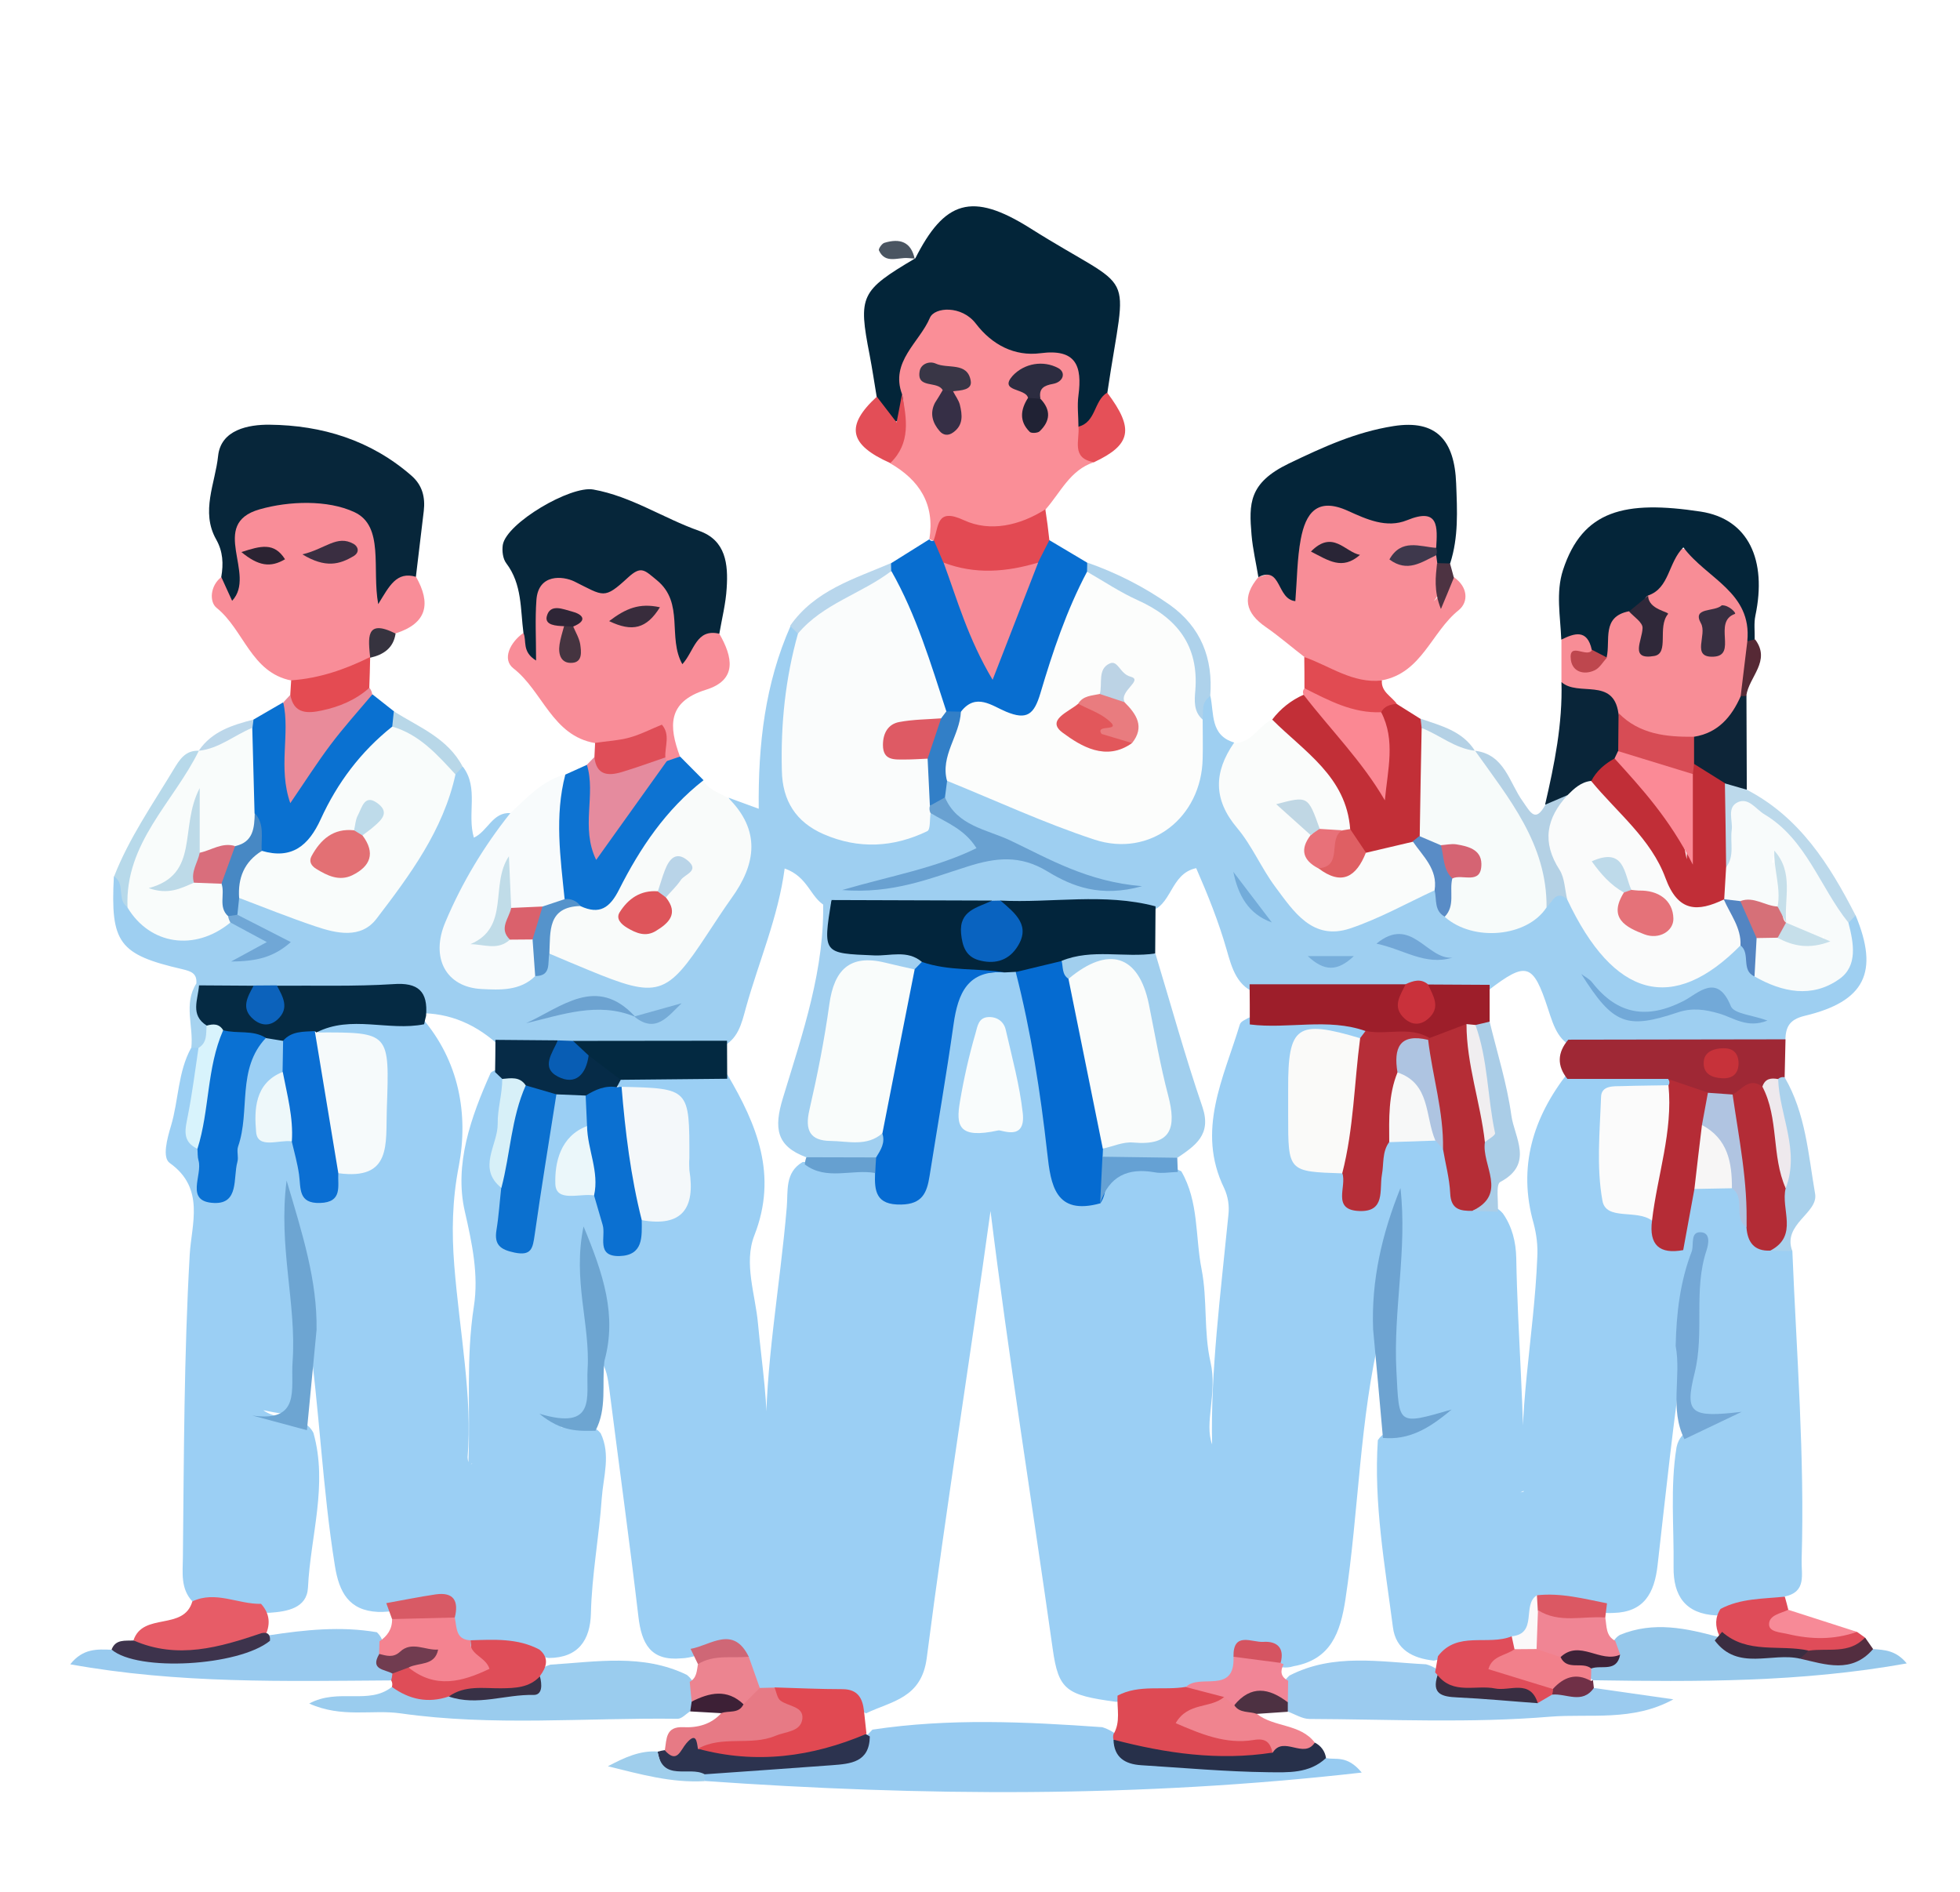 <?xml version="1.0" encoding="utf-8"?>
<!-- Generator: Adobe Illustrator 26.0.1, SVG Export Plug-In . SVG Version: 6.00 Build 0)  -->
<svg version="1.1" id="Layer_1" xmlns="http://www.w3.org/2000/svg" xmlns:xlink="http://www.w3.org/1999/xlink" x="0px" y="0px"
	 viewBox="0 0 1118.8 1080" style="enable-background:new 0 0 1118.8 1080;" xml:space="preserve">
<style type="text/css">
	.st0{fill:#9BCFF4;}
	.st1{fill:#9ECFF1;}
	.st2{fill:#9CCFF3;}
	.st3{fill:#032539;}
	.st4{fill:#FA8E97;}
	.st5{fill:#F98D98;}
	.st6{fill:#F88D97;}
	.st7{fill:#97CBF1;}
	.st8{fill:#06263A;}
	.st9{fill:#FAFCFB;}
	.st10{fill:#07263A;}
	.st11{fill:#042539;}
	.st12{fill:#F9FBFA;}
	.st13{fill:#F88D96;}
	.st14{fill:#086ED0;}
	.st15{fill:#F8FBFC;}
	.st16{fill:#9BCBEF;}
	.st17{fill:#9ACCEE;}
	.st18{fill:#C22F37;}
	.st19{fill:#0A71D1;}
	.st20{fill:#0D73D2;}
	.st21{fill:#9F2835;}
	.st22{fill:#98CAEF;}
	.st23{fill:#96C8EB;}
	.st24{fill:#092539;}
	.st25{fill:#E34A53;}
	.st26{fill:#E75C67;}
	.st27{fill:#DF4D58;}
	.st28{fill:#E77A85;}
	.st29{fill:#E98B9A;}
	.st30{fill:#FB8893;}
	.st31{fill:#E58B9E;}
	.st32{fill:#2C334F;}
	.st33{fill:#F0848F;}
	.st34{fill:#DF4C59;}
	.st35{fill:#27304A;}
	.st36{fill:#0D2538;}
	.st37{fill:#A9D1EC;}
	.st38{fill:#BCD9EB;}
	.st39{fill:#B4D1E5;}
	.st40{fill:#AED2EB;}
	.st41{fill:#E44B52;}
	.st42{fill:#E14B52;}
	.st43{fill:#3D334C;}
	.st44{fill:#E34E57;}
	.st45{fill:#DF4E58;}
	.st46{fill:#E55058;}
	.st47{fill:#B7D9EA;}
	.st48{fill:#F78A97;}
	.st49{fill:#B8D6EC;}
	.st50{fill:#9FCEEC;}
	.st51{fill:#532E40;}
	.st52{fill:#B8D7E8;}
	.st53{fill:#4D3142;}
	.st54{fill:#3D2036;}
	.st55{fill:#562935;}
	.st56{fill:#703047;}
	.st57{fill:#A6D3F0;}
	.st58{fill:#4A5561;}
	.st59{fill:#4D3342;}
	.st60{fill:#36333F;}
	.st61{fill:#BCD7EA;}
	.st62{fill:#02253C;}
	.st63{fill:#056BD2;}
	.st64{fill:#056BD1;}
	.st65{fill:#FAFAF9;}
	.st66{fill:#9D1E2A;}
	.st67{fill:#F6FAFB;}
	.st68{fill:#052A43;}
	.st69{fill:#FBFBFB;}
	.st70{fill:#F4F8FA;}
	.st71{fill:#B62E38;}
	.st72{fill:#B52D36;}
	.st73{fill:#0A71D3;}
	.st74{fill:#0B6FD3;}
	.st75{fill:#0B70CF;}
	.st76{fill:#0B70D1;}
	.st77{fill:#DE4A54;}
	.st78{fill:#E14952;}
	.st79{fill:#F9FCFC;}
	.st80{fill:#B52C36;}
	.st81{fill:#6DA3D1;}
	.st82{fill:#032941;}
	.st83{fill:#6DA5D2;}
	.st84{fill:#74A8D6;}
	.st85{fill:#6DA5D1;}
	.st86{fill:#F48390;}
	.st87{fill:#062B47;}
	.st88{fill:#E04D5A;}
	.st89{fill:#AACDE7;}
	.st90{fill:#EC8490;}
	.st91{fill:#F7F8F8;}
	.st92{fill:#F18596;}
	.st93{fill:#EBF7FA;}
	.st94{fill:#AEC4E1;}
	.st95{fill:#EEF8FA;}
	.st96{fill:#D8F3FC;}
	.st97{fill:#D7F0F8;}
	.st98{fill:#65A1D4;}
	.st99{fill:#D85A65;}
	.st100{fill:#DB5863;}
	.st101{fill:#66A0D0;}
	.st102{fill:#CF6776;}
	.st103{fill:#D55461;}
	.st104{fill:#FBF9FA;}
	.st105{fill:#FCFDFC;}
	.st106{fill:#FAFCFC;}
	.st107{fill:#F9FCFB;}
	.st108{fill:#FAFBFB;}
	.st109{fill:#F7FBFA;}
	.st110{fill:#F8FBFB;}
	.st111{fill:#A0CFF0;}
	.st112{fill:#69A1D1;}
	.st113{fill:#0963C0;}
	.st114{fill:#72A9D8;}
	.st115{fill:#327FC7;}
	.st116{fill:#4788C4;}
	.st117{fill:#C9313B;}
	.st118{fill:#598CC6;}
	.st119{fill:#085DB4;}
	.st120{fill:#5593CB;}
	.st121{fill:#0C62BB;}
	.st122{fill:#70A7D6;}
	.st123{fill:#72A7D7;}
	.st124{fill:#5385C2;}
	.st125{fill:#73ACDA;}
	.st126{fill:#77AEDB;}
	.st127{fill:#75ABD7;}
	.st128{fill:#B32C36;}
	.st129{fill:#B0C4E1;}
	.st130{fill:#F7F6F6;}
	.st131{fill:#393646;}
	.st132{fill:#2C2C40;}
	.st133{fill:#362F46;}
	.st134{fill:#202234;}
	.st135{fill:#3A2E41;}
	.st136{fill:#2B2332;}
	.st137{fill:#292536;}
	.st138{fill:#3E384C;}
	.st139{fill:#382C3C;}
	.st140{fill:#453440;}
	.st141{fill:#2E2536;}
	.st142{fill:#DF5F63;}
	.st143{fill:#E87179;}
	.st144{fill:#C0D7E4;}
	.st145{fill:#DE555B;}
	.st146{fill:#B9D4E8;}
	.st147{fill:#D74C55;}
	.st148{fill:#382F41;}
	.st149{fill:#2F2839;}
	.st150{fill:#BE474E;}
	.st151{fill:#F78B97;}
	.st152{fill:#C0DCE8;}
	.st153{fill:#DA616C;}
	.st154{fill:#392E42;}
	.st155{fill:#383146;}
	.st156{fill:#EEE9ED;}
	.st157{fill:#C7323A;}
	.st158{fill:#713C50;}
	.st159{fill:#F08594;}
	.st160{fill:#F2808B;}
	.st161{fill:#3A2D41;}
	.st162{fill:#3E2238;}
	.st163{fill:#C12E37;}
	.st164{fill:#FB8A96;}
	.st165{fill:#A1CFEE;}
	.st166{fill:#F0EEF0;}
	.st167{fill:#E2575B;}
	.st168{fill:#E97C7F;}
	.st169{fill:#BCD3E5;}
	.st170{fill:#DE5A64;}
	.st171{fill:#E37074;}
	.st172{fill:#BEDBEA;}
	.st173{fill:#E57279;}
	.st174{fill:#BEDAEA;}
	.st175{fill:#D56473;}
	.st176{fill:#BDDAE8;}
	.st177{fill:#D96E7C;}
	.st178{fill:#D67078;}
	.st179{fill:#C6DFEA;}
</style>
<path class="st0" d="M109.8,914c-6.8-7.3-5.5-16.4-5.4-25.2c0.6-57.6,0.6-115.2,3.9-172.8c1-17.2,8.9-37.8-11.4-52.2
	c-4.4-3.1-1.5-13.9,0.7-21.2c4.4-14.7,3.9-30.7,11.5-44.5c1.7-1.4,4.1-1.3,5.7,0.2c6.6,10.2,0.6,20.2-0.6,30.2
	c-1.2,10.3-4.4,20.5,2.7,29.9c2.7,5.1,0.8,11.8,7.1,17.7c9-18,7-37.4,11.1-55.3c2.8-12.3,0.8-27.8,18.6-31.3c3.5-0.1,6.9,1,9.7,3.1
	c3.8,5.1,4.1,10.7,2.4,16.5c-1.4,4.3-4.8,7.4-7.1,11.1c-8.6,13.8-8.8,24.8,9.5,30c3.8,3.6,5.5,8.3,7.1,13.2c5.9,18,5.9,18,19.4,3.2
	c13.9-4,20.8-12.8,19.6-27.8c-0.4-5.9,0.2-11.9,1.8-17.7c4.8-17.5,0.2-27.3-19.8-26.6c-6.3,0.2-13.6-0.4-16.3-8.6
	c19.3-13.9,40.2-8.2,60.8-5c21.3,24.6,26.7,55.2,21.1,84.6c-3.8,19.5-4.1,37.7-2.6,56.7c3,37.8,10.5,75.3,7.6,109.6
	c0.4,6.8,4.3,2.2,1.8,3.9c-0.9,0.6-1.4,0-1.3-1.8c1.1-29.4-1.5-58.8,3.1-88.3c2.8-18-1-35.9-5.2-54.3c-6.1-26.7,3.5-53.8,14.8-79
	c3.7-3.1,6.5-1.4,9,1.7c6.5,12.1-0.4,24-0.7,36c-0.3,9.3-3,18.7,1.2,27.8c4.4,8.8-2.5,19,4.4,29.6c9-8.4,7.5-18.9,9-28.3
	c3.2-19.5,1.9-40.1,15.5-56.8c5.8-2.8,11.5-2.7,17,0.7c4.6,4.8,5,10.4,3.5,16.5c-1.5,5-5.5,8.4-8.1,12.6
	c-12.1,19.4-11.5,21.1,10.3,29.3c8.4,6.6,5.4,19.2,12.5,26.3c8.6-1.8,8.1-10.9,13.9-14.1c7.1-4.1,18.8-3.2,19-15.2
	c0.3-16,5.3-33-3.5-47.4c-5.1-8.4-18.1-3.1-26.7-7.5c-2.2-1.1-3.8-3.2-4.3-5.6c0.6-2.5,2.4-4.6,4.8-5.6c19.5-4.2,39-5.3,58.3,1
	c16.8,28.6,28.9,57.3,15.4,91.8c-6.2,15.9,0.6,33.7,2.1,50.6c2.2,23.8,6.2,47.4,4.6,67.4c-0.8-42.4,7.9-88,11.8-134.1
	c0.8-9.3-1.2-19.8,9.1-25.8c13.7,0.3,27.7-2,40.9,3.7c5.8,3.5,7.9,14.2,17.3,10.8c8.2-3,7.9-11.7,9.2-18.8c4.8-25.3,8-51,13.3-76.2
	c5.8-27.5,7.3-28.7,36-31.8c2.3,0.1,4.6,0.9,6.5,2.2c13.2,19.2,12.7,42.2,16.9,63.8c2.9,15.3,4.3,30.9,6.9,46.3
	c1.6,10,4.9,19.8,18.8,13.9c14.5-16.1,31.5-17.9,50.3-8.6c10.1,17.4,7.9,37.3,11.6,56c3.4,17.5,1.1,35.6,5.1,53s-3.7,34.7,0.9,46.9
	c-1-40.5,4.8-85.7,9.3-131c0.6-5.2-0.2-10.4-2.4-15.2c-16.1-33-0.3-62.9,8.9-93.4c0.6-2,3.3-2.8,5.2-4c22.7-3.2,45.4-8,67.1,4.1
	c1.8,3.9,1.3,7.3-2.4,9.8c-36.9,2.5-35.9,2.5-36.7,40.1c-0.4,18.6,6,28.9,24.1,31.8c6.2,3,4.6,12.3,12.9,15.2
	c8.9-9.2,2.1-26.7,15.9-33.3c7.6-3,16.1-3.2,23.9-0.5c3.2,1.3,5.9,3.4,8,6.2c8.7,9.4,2,28.4,19.9,32.1c4.7,1,9.1,2.5,12.3,6.3
	c5.3,7.6,7.4,16.3,7.6,25.3c0.8,44.3,4.9,88.5,4.2,132.8c0,0.4-1.2,0.7-1.8,1.1l1.8-0.4c-3.7-44.7,6-88.9,7.8-133.6
	c0.4-6.6-0.4-13.2-2.1-19.6c-9.1-32.1-0.4-60.4,19.7-86c18.6-3.9,37.1-5,55.5,1c2.3,1.1,3.7,3.4,3.6,5.9c-1.4,2.6-3.8,4.5-6.6,5.4
	c-10.9,4.2-27.7-2.6-28.8,19.1c-1.7,32.7-0.8,36.5,24.2,49.1c5.9,7.1,10.1,16.1,20.5,18.2c2.1,1.1,3.7,2.9,4.5,5
	c-0.6,18.1-5.2,35.8-6.7,53.8c-6.1,41-10.4,82.3-15.1,123.5c-1.8,16.1-7.7,27-25.4,27.4c-12.5,0.8-24.3-6.3-37-2.8
	c-7.8,5.3-7.2,18.5-18.8,20.3c-15.3,4.2-31.1,6.3-46.6,9.7c-11.9-1.3-21.7-6.2-23.3-19.1c-4.6-35.4-11-70.7-8.6-106.7
	c5.2-8.2,14.9-3.6,21.3-7.5c-16.3,1.3-15.5-11.2-15.9-21.4c-1-33.8-1.7-67.7,4.2-91.1c-2.4,12.5-6,35.2-8,58
	C776,810.2,775.7,862,768,912.8c-2.9,19-8.3,34.4-29.6,38.2c-2.2,0.7-4.4,0.9-6.7,0.6c-7.7-4.1-15.5-18.7-22.8,0.5
	c-5.5,15.9-21,11.3-32,15.9c-13.2,2.1-26.6,2.6-40,3.3c-28.4-3.8-32.7-6.8-36-30.2c-11.8-83.5-25.2-166.8-35.5-249.9
	c-11.7,84.7-25.4,169.7-36.4,255.1c-3,23.1-20.1,24.6-34.7,31.6c-16.2-10.3-34.8-8.8-52.7-10.5c-3.3,0.1-6.5-0.7-9.5-2.1
	c-5.8-3.9-7.5-10.2-9.7-16.3c-10.3-12.8-22.3-2.7-33.5-2.5c-17.5,1.6-22.7-8.3-24.5-23.9c-5.1-43.3-11.1-86.5-16.6-129.8
	c-0.8-6-1.6-11.7-5.1-16.7c-0.3-20-2.9-39.9-7.6-59.4c4.3,25.5,6.4,51.4,6.2,77.2c-0.1,13.3-3.1,24.3-16.9,19.2
	c-6.6-0.3-2.5,3.4-3.6,0.6c-0.3-0.9,0.3-1.5,1.7-1c6.6,2.4,15-1.5,20.4,5.4c5.8,12.2,1.5,24.6,0.6,36.9c-1.5,22-5.7,43.8-6.2,65.9
	c-0.4,15.2-7.2,25.3-24,25.4c-15.4-2.3-30.8-4.6-46.3-6.3c-8.2-1.2-11-7.3-12.6-14.4c-0.9-10.6-8.5-9.8-15.6-8.7
	c-7.7,1.2-15.2,3.4-23.1,3.1c-16.6-0.8-22.1-11.3-24.5-26.1c-7.2-44.5-8.8-89.7-15.2-134.2c-1.2-25.5-10.1-50-10.4-66.2
	c1.6,20.4,10,49.7,7.6,79.8c-0.6,7.4,0.3,14.9-1.1,22.2c-2.3,12.5-3.9,13.1-21.8,9.4c9.7,7,22.9,2,28.6,12.9
	c8.4,29.7-1.7,58.9-3.1,88.3c-0.6,11.8-11.9,13.7-21.9,14.4C138.9,920.2,123.9,920.5,109.8,914z"/>
<path class="st1" d="M1059.2,522.4c13.5,32.4,5.4,49.2-29.1,57.4c-8.6,2.1-10.7,6.2-11,13.5c-4.2,4.3-10,6.6-16,6.5
	c-33.8-0.8-67.6,3.2-101.3-1c-11.9-2.8-14.8-12.7-18.1-22.8c-8.6-26.4-12.3-27.5-34.2-10.7c-10.2,4.3-20.6,3.2-31.1,2
	c-7.1-1.3-14.1-0.3-21.1,0.8c-26.3,1-52.6,2.5-78.8-0.8c-12.4-3.7-15.3-14.7-18.3-25.2c-4.6-16.1-10.8-31.5-17.4-46.6
	c-15.2,3.2-13.6,22.1-27.3,24.9c-27.8-0.3-55.5-0.5-83.3-0.5c-2.6,0.3-5.2,0.3-7.8,0c-28.9-0.5-57.9,1.7-86.7-0.8
	c-2.3-0.4-4.6-1.1-6.8-2.2c-8.4-4.7-9.6-16.5-23-21.2c-3.7,27.8-14.7,52.9-22.1,79.4c-2.5,9.1-4.5,18.8-14.9,22.9
	c-27.1,4.8-54.3,1.5-81.5,2c-3.8,0.4-7.6,0.5-11.4,0.1c-10.8-0.8-21.9,1-32.4-2.7c-13.2-12.4-28.6-19.5-47-19.1
	c-6.6-8.7-15.9-9.7-25.8-9.7c-17.7,0-35.4,0.2-53.1-0.1c-4.7,0.3-9.4,0.1-14.1,0c-9.4-0.8-19.1,0.6-28.3-2.4
	c-2.2-0.9-4.1-2.6-5.2-4.8c0.4-5.7-2.9-6.9-7.9-8.1c-36.4-8.4-41.2-15-39.2-53c10.8,0,8.1,10.6,12.5,15.7
	c14.6,21.1,33.8,14.7,52.9,9c4.7-0.7,8.3,2.3,12,4.3c4.2,2.3,11.3,2.9,11,8.7c-0.4,6.1-8,6-14.5,10.2c7.6-3.4,13.2-5.1,17.5-9.5
	c-6.1-9.3-18-8.6-22.8-17.5c-1-3.1-0.3-6.5,1.9-9c13.4-5.2,24,3.7,35.5,7.6c29.1,10.1,39.4,7.3,54.8-19c11.1-19,23.8-37.3,30.6-58.6
	c1.8-3,3.8-5.5,7.9-4.4c9.1,12.1,2.2,26.8,6.2,40.4c8-3.7,10.7-14.8,21-14c1,14.8-12.1,22.7-16.9,34.8c-1.6,4-4.7,7.5-6.6,11.5
	c-5.9,12.4-16.6,25.3-6.8,39c10.6,15,26.4,8.3,40.5,4.9c5.9-2,7.7-8.9,13.2-11.5c12.5-1.3,22.4,6.2,33.5,9.7
	c24.2,7.7,32.2,5.1,46.4-15.8c2.5-3.7,4.5-7.7,7.4-11c18-20.9,25.2-43.8,13.7-70.4l17.2,6.3c-0.4-36.7,3.6-71.5,18.2-104.4
	c4.5-0.9,6,2.1,7,5.6c0.8,20-5.9,39.2-5.7,59.2c0.2,17.7-2,36.4,17.6,46.3c20.6,10.4,40.8,10.6,59.6-4.8c12.9,1.3,27.8,6,28.3,18.7
	c0.4,12.5-16.4,12.1-26.5,14.7c-12,3.1-23.7,8.2-32.3,9c16.4-5.2,37.9-7.1,56.8-16.8c12.9-6.6,23.2-5.2,35.3,1.3
	c14.9,8,30.3,15.6,42.8,16c-30.2-10-64.9-21.5-95.2-43.2c-2.5-1.8-2.8-5.1-3.2-8.1c-0.1-3.5,1-6.9,3.2-9.6
	c12.7-5.9,22.8,2.7,33.4,6.7c15.8,6.1,30.7,14.6,47.1,19.4c35.5,10.4,60.3-7.4,61.3-44.2c0.2-5.9-0.2-11.9,0.3-17.8
	c1.6-5.5,0.9-12.8,9.8-12.4c2.2,10-0.2,22.5,13.6,26.6c-8.7,38.4,18.4,62.1,36.9,89c9.2,13.3,22.5,14.5,37.2,8.2
	c13.3-5.7,25.7-14.4,41.1-13.7c4.4,3.1,5.6,8.5,9,12.3c17.4,7.9,34.4,10.9,50-4c5.1-6.5,10.4-11.7,18.6-4.2c4.1,4.3,6.9,9.4,10,14.4
	c21.3,34.5,33.7,38.1,69.8,20.1c5.2-2.6,9.9-6.3,15.7-7.7c9.3,0.4,8.4,10.5,13.7,14.6c33.8,12.6,43.8,6.8,45.7-26.4
	C1053.5,523.7,1055.2,521.2,1059.2,522.4z"/>
<path class="st2" d="M965.8,713.9l-5-0.4c-7.1-13.1-1.8-24.7,4.3-36.3c6.6-4.9,13.9-5,21.5-3.4c10.9,3.3,10.9,13.4,13.5,21.8
	c1.9,6.8,5.5,11.8,13,13c3.9,0.8,7.5,2.1,10,5.4c2.4,58.7,7.1,117.3,5.3,176.1c-0.3,8.3,3.1,18.5-9.7,21.1
	c-11.5,9.4-25.4,9.8-39.1,10.8c-17.5-0.9-24.5-11.1-24.3-27.6c0.3-22.8-2-45.7,1.7-68.4c2.3-11.1,13.3-11.6,20.4-16.1
	c-18,7-17.4-7.6-16.2-16.8c3.1-24,2.8-48.3,6.3-72.3C968,718.2,970.2,715.2,965.8,713.9z"/>
<path class="st3" d="M522.2,148c16.9-33.7,32.6-38.6,65.6-17.9c62.1,39.2,55.3,19.4,44.3,94c-2.2,10.5-0.6,24.6-18.8,20.3
	c-1.1-1.9-2.7-4-2.4-6.1c2.5-23.6-6.2-35.6-31.4-33.3c-6.4,0.6-12.1-4.6-17.7-8.4c-22.8-15.4-27.1-14-39.4,10.7
	c-2.8,5.6-2.3,11.4-3.2,17.2c-1.5,6.5,0.1,16.2-9.7,16.2c-7.5-0.1-9.4-7.4-9.1-14.4c-1.3-7.9-2.5-15.8-4-23.7
	c-6.6-33.8-5.3-36.6,26.1-55.2L522.2,148z"/>
<path class="st4" d="M514.9,225c-6.9-18.6,10-29.6,15.9-43.6c2.6-6.2,18.2-7.3,26.3,3.4c9.2,12,22,18.7,36.8,16.8
	c20.4-2.7,23.9,7.3,21.7,24.1c-0.8,5.8,0,11.9,0,17.8c4.8,5.8,7.9,12.8,8.9,20.3c-13.7,4.4-19.1,17.3-27.7,27
	c-9.5,16.6-25.4,14.6-40.1,12.6c-9.2-1.2-16.8-1.4-23.4,5.5l-2.8-1.2c3.2-20-5.7-33.7-22.4-43.3C507.5,250.8,518.5,239.2,514.9,225z
	"/>
<path class="st5" d="M166.3,388.4c-23-4.5-27.1-29-42.7-41.5c-4.1-3.3-3.8-12.5,2.8-17.6c9.2-4.3,4.1-12.1,4.1-18.4
	c-0.3-20,4-25.1,23.9-26.5c8.9-0.6,17.8-0.4,26.6-0.2c31.8,0.6,42.2,13.6,38,48c6-3.3,11.1-12.3,18.4-3.1
	c8.8,15.4,6.4,26.7-11.6,32.4c-6.6,2.7-10.5,8.4-14.5,13.8l0.1-0.2C199.4,390.3,184.8,396,166.3,388.4z"/>
<path class="st6" d="M744.5,374.9c-7.3-5.6-14.3-11.7-21.8-16.9c-12-8.2-13.9-17.4-4.3-28.7c12.5-2.7,17.5-10.3,20-23.3
	c4.2-22,13.5-26.2,35-19c10.4,3.5,21.5,4.8,32.4,3.8c14.2-1,21,5.3,16.4,20.3c-2.4,1.6,1.2,0.1-1.3,1.7c-1.8,1.1-3.8,1.9-5.9,2.4
	c1.6,1.9,4-0.3,5.7,1.2c1.3,1.5,2.2,3.2,2.8,5c0.3,6.3,2,12.8-5.1,21.8c6.8-5.6,5.5-12.9,11.6-13.7c7.8,5.4,8.5,14,2.6,18.8
	c-15.5,12.4-21,35.8-43.8,40C769.7,398.4,756.6,388.4,744.5,374.9z"/>
<path class="st5" d="M410.6,361.7c7.6,13.2,10.5,26.4-7.7,32c-22.1,6.9-21.1,21-14.8,38c-1.7,3.5-4.5,3.6-7.7,2.7
	c-1.6-1.2-3-2.8-3.9-4.6c-2.9-8-8.4-6.1-14.3-4.1c-7.7,2.5-15.5,5-22.6-1.6c-24.4-4.2-29.8-29.6-46.5-42.6
	c-6.7-5.2-1.9-14.9,5.6-20.2c5.1,3.5,4.5,7.5,3.5,9c0.2-7.2,0.1-14.3-0.4-21.5c-1.3-19.1,10-28,27.1-19.6c8.6,4.2,14.5,4.2,22.3,0
	c19.6-10.5,31.5-4.9,37.6,17.1c1.8,6.3,0.5,13.1,3.2,19.7C397.6,361.6,402.6,354.6,410.6,361.7z"/>
<path class="st7" d="M756.9,1003.4c5.4,1.3,11.9-2,20.4,8.3c-127.3,14.5-251.1,13.5-375.1,4.8c-1.2-2.7-0.6-4.8,1.8-6.3
	c18.2-4.5,36.9-8,55.5-7.5c15.8,0.4,28.1-4,38.5-15.5c43.7-6.6,87.4-4.5,131.2-1.4c3.8,1.2,7.2,3.2,10.1,5.9
	c4.4,4.8,8.4,10.7,15.9,10.1c28.9-2.4,57.5,11,86.5,1.2C746.6,1001.4,751.9,1001.9,756.9,1003.4z"/>
<path class="st8" d="M410.6,361.7c-13.3-3.1-14.2,9.8-21.1,17.4c-8.6-15.3,1.3-34.9-14.5-47.9c-7.2-5.9-9-8.5-16.6-1.5
	c-13.7,12.6-13.6,10.6-30.5,2.2c-6.5-3.2-20.6-4.6-21.7,10.5c-0.8,10.9-0.2,21.8-0.2,34.6c-8.3-5.1-5.2-11.3-7.2-15.7
	c-1.8-13.6-0.7-27.8-9.8-39.8c-2-2.6-2.5-7.1-2-10.5c2.1-12.5,38.8-34,51.7-31.6c21.7,3.9,40,16.4,60.4,23.6
	c15.3,5.4,16.6,19.1,15.7,32.7C414.3,344.4,412.1,353,410.6,361.7z"/>
<path class="st9" d="M819,508.1c-16,7.4-31.6,16.2-48.3,21.8c-21.5,7.2-32.3-9.7-42.8-23.8c-7.9-10.6-13.2-23.4-21.7-33.5
	c-13.8-16.3-13.3-31.9-1.9-48.5c10.2,0.3,14-10,21.9-13.4c26.6,8.4,48.1,37.2,46.4,62.2c-1.4,1.7-3.3,3.1-5.5,3.8
	c-4.2,1.3-8.8,1-12.8-0.9c-5.2-3.7-6.8-10.8-13.5-13.4c3.8,4.1,8.7,7.4,9.9,13.3c0.2,6-0.1,12.1,5.9,15.9c11.3,6,17-4.4,24.9-8.5
	c8.3-3.8,16.8-6.9,26.2-4.2C817.5,486.2,828,493.3,819,508.1z"/>
<path class="st10" d="M237.4,329.2c-11.1-3.2-15.1,5.2-21.5,15.6c-3.7-20.1,3.6-44.5-13.6-52.5c-15.2-7.1-37.3-6.4-54.1-1.6
	c-29.4,8.4-1.5,37.1-15.7,52.2c-1.7-3.6-3.9-8.6-6.2-13.6c1.3-7.5,1-14.5-2.9-21.4c-9-15.9-0.5-32.1,1.1-47.7
	c1.6-15,17.4-17.9,29.3-17.8c30,0.3,57.9,8.8,81.2,29.2c6.1,5.4,7.8,12.2,6.9,20C240.4,304.2,238.9,316.7,237.4,329.2z"/>
<path class="st11" d="M819.8,312.7c0.7-11.8,1.7-23.3-16.6-15.8c-11.8,4.8-23.3-0.6-33.7-5.3c-17.8-8.1-24.2,1.4-27,16.1
	c-2.1,11.2-2.1,22.9-3.1,35.4c-10.8-1.1-7.8-20.4-21.1-13.7c-1.3-8-3.2-16-3.9-24.1c-1.5-17.8-1.7-29.6,21.2-40.7
	c19.8-9.5,38.3-18,59.8-21.4c24.6-3.9,34.9,8.2,35.8,32.8c0.6,15.7,1.4,30.5-3.4,45.5c-2.5,2.5-5,2.4-7.4-0.2
	c-0.2-1.5-0.4-3-0.6-4.4c-1.6-1-2.1-1.9-1.6-2.8S819.2,312.7,819.8,312.7z"/>
<path class="st12" d="M415.7,455.4c18.6,18.5,16,37.7,1.8,57.3c-4.7,6.6-9.1,13.4-13.6,20.2c-23.5,35.8-28.2,37.2-68.1,20.7
	c-7.5-3.1-14.9-6.2-22.4-9.4c-9.1-15.8-3.4-25.5,12.6-31.1c13.8,2.7,21.2-4,27.5-16c11.2-21.3,22.6-43.3,47.8-51.9
	C404.5,451,410.6,452.5,415.7,455.4z"/>
<path class="st13" d="M891.3,389.3v-24.1c8.2-10.3,14.2-6.5,19.2,3.1c1.5,3.3-3.9,6.2-1.2,8.4c1,0.8,3.2-4,3.5-6.9
	c-0.8-11.7,1.6-21.4,15.4-23.4c8.8,1.2,11.4,8,13.7,15.4c4.2-9-5.9-15.8-3.2-24.4c6.8-9.1,10.4-26,22.7-24.1
	c15.9,2.4,26.7,17.5,36.8,30c5,6.2,0.1,15.9,2,23.9c5.7,11.3-6,19.6-5.1,30c-1.9,17.2-12.5,25.3-28.6,27.8
	c-17.2,1.7-33.1-0.9-45.5-14.6C915.3,397.3,898.1,400.7,891.3,389.3z"/>
<path class="st11" d="M997.4,365.9c2.7-27.9-23.2-35.6-36.5-53.5c-8.8,8.7-7.8,23.3-20.2,27.5c-4.1,2.4-2.6,11.7-10.9,9
	c-15.8,3.1-10.4,16.6-12.7,26.3c-4.5,1.7-6.7-0.9-8.5-4.4c-2.6-11.8-9.8-9.5-17.4-5.7c-0.5-13.3-3.2-26.9,1-39.8
	c11.2-34.1,35.2-39.9,78.6-33.3c27.3,4.2,37.9,27.7,31.2,59.4c-0.9,4.3-0.3,8.9-0.4,13.3C1000.8,367.1,999.4,367.4,997.4,365.9z"/>
<path class="st14" d="M599,308.3l21.5,12.8c1.2,2,2,4.2,2.1,6.5c-5.8,25.3-17.8,48.4-25,73.2c-3.2,11.1-11.6,14.6-22.6,11.6
	c-8.6-2.3-17.2-4.2-26.1-2.7c-3.4,0.3-6.8-0.4-9.8-2c-14.8-25-22.9-52.8-32.5-80c-0.2-2.3,0.5-4.5,2-6.2l21.9-13.7
	c0.5,0.9,1.6,1.2,2.5,0.7c0,0,0.1,0,0.1-0.1c5.3,3.5,7.8,9,10.8,14.2c7.5,15.2,10.2,32.5,20.5,49.2c11.9-16.6,16.2-35.1,24.2-51.7
	C591.1,315.1,593,309.8,599,308.3z"/>
<path class="st15" d="M305.5,557.1c-8.6,8.6-20.4,7.9-30.5,7.4c-20.5-1-29.5-17.9-20.7-38.4c9.4-22.3,21.9-43.1,37-62
	c9.5-8.8,18.2-18.6,31.4-22.1c5.4,23.1,3.7,46.3,2.1,69.6c-4.6,4.2-10.1,7-15.5,10c-5.9,1.5-11.7,1.3-17.2-1.6
	c-8.5-7.3-0.1-16.8-3.1-23.4c1.3,6.5-2.3,14.1-2.1,22.1c0.3,9.7-2.7,17.1-12.4,18.3c6,1.5,11.6-4.9,18.6-5.4
	c4.9-0.5,9.5,0.2,13.2,3.8C309.8,542.8,309.7,550,305.5,557.1z"/>
<path class="st16" d="M909.8,963.4l45.4,6.5c-23.2,12.8-47.7,8.1-70.2,9.9c-45.6,3.8-91.6,1.5-137.5,1.3c-4.1,0-8.3-2.7-12.4-4.2
	c-1.6-2-2.8-4.3-3.5-6.7c-0.8-5.4,0.2-10.2,4.5-13.9c25.1-12.9,51.7-7.7,77.9-6.4c2.3,0.6,4.4,1.6,6.3,2.9
	c15.1,16.6,36.7,6.4,54.2,13c4.2-0.4,8.3-1.9,12.5-2.5C894.6,962.2,902.3,962.1,909.8,963.4z"/>
<path class="st17" d="M394,976.7c-2.4,1.5-4.8,4.3-7.2,4.3c-52.7-0.7-105.6,4.4-158.2-3.1c-16.3-2.3-33.4,2.8-52.1-5.6
	c16.6-9,34.1,1,47.2-9.5c11-1,21.6,3.6,32.6,2.4c17.2-3.7,37,3.6,51.6-12c1.9-1.4,4-2.4,6.3-3.1c26.2-1.6,52.6-6.4,77.8,5.8
	c4.5,3.5,5.7,8.3,5.2,13.8C396.8,972.3,395.6,974.7,394,976.7z"/>
<path class="st18" d="M770.7,473.2c-2.2-29.9-26.2-44.2-44.5-62.5c4.7-6.2,10.9-11.1,18-14.2c20.6,9.9,31,29.2,43,47.5
	c2.4-13.4-2.1-26.3-0.6-39.3c2.6-4.5,5.9-6.4,10.7-2.9l13.7,8.6c1.6,2.1,3,4.4,4.2,6.8c2.9,19.9,4.8,39.8-1.8,59.4
	c-1.6,2.2-4.1,3.6-6.8,3.8l-26.8,6.3C773.4,484.3,768.4,481.2,770.7,473.2z"/>
<path class="st19" d="M144.7,410.7l16.9-9.8c11,15.4,6.5,31.5,3.9,46.5c15.7-15.2,21.6-42.4,47.1-51.1l12.3,9.7
	c2.1,2.9,2.7,6.6,1.6,10c-16.1,19.3-31.3,39.1-44.2,60.8c-8.2,13.8-19.9,19.7-35.2,9.6c-4.6-7.4-4.1-16.3-7.1-24.2
	c-2.1-15.1-3.1-30.1,0.4-45.1C141.6,414.8,143,412.7,144.7,410.7z"/>
<path class="st20" d="M322.3,513.2c-2.4-23.7-5.8-47.5,0.4-71.1l12.4-5.6c10.7,10.9,3.5,25.1,7.2,38.6
	c15.3-11.6,19.3-33.8,38.5-40.8l7.4-2.5l13.4,13.5c-21.4,16.7-36.2,38.6-48.2,62.4c-5.3,10.5-11.1,14.5-22,9.5
	C328.7,514.8,324.5,516.4,322.3,513.2z"/>
<path class="st21" d="M895.2,593.4l124-0.2c-0.2,7.2-0.3,14.4-0.5,21.6c-0.6,1.7-1.8,3.1-3.4,4c-3.2,1.6-6.6,2.8-10.1,3.6
	c-5.3,0.7-10.2,3.3-15.4,4.3c-5.6,0.3-11.3,1.7-17,0.4c-8.1-1.4-15.7-3.9-20.6-11.3h-57.5C888.7,608.3,888.9,600.8,895.2,593.4z"/>
<path class="st22" d="M223.3,959.1c-60.7,0.4-121.5,2-183.2-9.2c7.3-9.2,15.5-8.6,23.5-8.3c30.3,4,61.2,1.1,90.3-8.3
	c20.3-3.1,40.7-5.2,61.2-1.7c2.4,2.2,3.8,5.3,3.7,8.5c-5.3,8.3,4.6,9.7,6.8,14.6C226,956.5,225,958.4,223.3,959.1z"/>
<path class="st23" d="M1069.1,941.2c6.4,0.5,13.1,0.6,19.3,8.2c-60.7,10.9-119.9,10.5-179.2,9.6l-2.2-1.9c-1.1-2.6-0.7-5.7,1.1-7.9
	c3.2-2.8,8.1-3.2,10.7-7c1.2-3.6,2.4-7.1,5.9-9.1c19.2-7.9,38-3.8,56.8,1.4c14.1,9.4,30.7,3.2,45.6,7.2
	C1041.2,946.4,1055.2,944.2,1069.1,941.2z"/>
<path class="st24" d="M891.3,389.3c9.5,8.5,29.6-2.9,32.5,17.7c1.6,6.2,4,12.4,2.7,19c-0.3,2.1-0.9,4.2-1.7,6.1
	c-3.4,6.6-8.7,11.4-14.4,15.9c-4.9,3.2-9.8,6.5-14.7,9.7c-4.4,1.9-8.7,5.1-13.7,1.4C887.3,436.2,892,413.1,891.3,389.3z"/>
<path class="st25" d="M599,308.3l-6.5,12.8c-21,14.7-33.2,14.7-54,0l-5.5-12.9c3-7.7,1.3-18.7,17.2-11.3c14.9,6.9,31.9,3.1,46.5-6.2
	C597.6,296.6,598.4,302.5,599,308.3z"/>
<path class="st26" d="M109.8,914c13.3-6.3,26.1,1.7,39.2,1.4c5.3,5.8,5.5,12.3,2,19c-20.6,12.1-61.9,13.1-74.8,1.8
	C81.6,920,104.9,931,109.8,914z"/>
<path class="st27" d="M223.3,959.1c0.3-1.3,0.6-2.6,0.7-3.9c1.5-4.8,5-6.8,9.8-6.8c5.1,0.6,9.6,3.2,14.5,4.1
	c13.1,2.5,22.6,0.5,20.3-16.3c13.4-0.4,26.9-1.3,39.3,5.3c4.7,3.9,4.7,8.3,1.6,13.2c-0.5,0.7-1,1.4-1.4,2.1
	c-2.4,7.5-7.6,9.9-15.1,9.1c-12.4-1.4-24.6,1.6-36.9,2.4c-11.8,4-22.5,1.7-32.4-5.5C224.1,961.6,224,960.2,223.3,959.1z"/>
<path class="st28" d="M433.7,963.4l8.4-0.2c2.8,2.3,6,4.2,9.4,5.4c5.9,2,10.5,5.9,10.3,12.6c-0.2,8-6.9,10.6-13,13
	c-15.2,6.1-31.5,4.9-47.2,7.2c-4.5-0.7-8.3,0.5-12.4,2.7c-4.8,2.5-10.2,3.6-9.7-5.2c1.1-6.3,0.3-13.6,10.6-13.1
	c8.1,0.4,15.9-1.6,21.7-8.1c1.9-4.4,6.5-6,9.7-9C424.9,965.5,428.9,963.5,433.7,963.4z"/>
<path class="st29" d="M212.5,396.4c-8.1,9.6-16.5,18.9-24,28.9s-14.2,20.5-22.8,33.1c-7.1-20.4,0-39.4-4-57.5c1.4-1.5,2.8-3,4.2-4.5
	c15.9,9,29.9-4.4,45-3.8C211.8,393.7,212.3,395,212.5,396.4z"/>
<path class="st30" d="M788.4,406.5c8.3,16,3.7,32.8,2.1,50.3c-13-22.4-31-40.3-46.4-60.3c-0.6-1.2-0.4-2.6,0.5-3.6
	C760.8,392,775,398,788.4,406.5z"/>
<path class="st31" d="M380.7,434.3c-13.1,18.3-26.2,36.6-40.4,56.5c-9-18.6,0-37.2-5.3-54.3l4.2-4.3c13.5,7.5,27.1-6.1,40.6,0.2
	L380.7,434.3z"/>
<path class="st32" d="M379.4,998.9c7,8,8.9,0.2,12.3-3.8c5.7-6.7,6-1.3,6.7,3.1c32.3,4,63.3-6.9,95-9l3.1,1.9
	c-0.2,14.8-11,15.6-21.6,16.4c-24.3,1.8-48.6,3.5-72.9,5.2c-20.6,3.2-23.1,2-26.7-12.9C376.7,999.4,378,999.1,379.4,998.9z"/>
<path class="st33" d="M717.4,978.2c9.9,7.8,24.8,5.5,33.1,16.4c-5.3,15.8-17.5,8.7-27.7,8.5c-12.1-5.7-26-3.6-38.3-8.7
	c-6.4-2.7-16.3-3-15.7-12.4c0.5-8.1,8.8-11,15.9-13.4c4.2-1.4,8.5-2.3,12.9-2.7c3.2-0.2,6.3,0.6,9,2.3
	C710.4,971.3,715.7,972.8,717.4,978.2z"/>
<path class="st34" d="M982.1,918.3c11.5-6.1,24.2-5.7,36.7-7c0.7,2.5,1.4,5,2,7.5c-2.4,5.1-0.9,7.4,4.8,9
	c11.4,3.2,23.1,1.5,34.4,3.6l4.5,3.2c-6.4,18.2-21.4,8.6-32.9,10.2c-16.5-5-36.5,5.3-50.3-11.4C979,928.2,978.9,923.2,982.1,918.3z"
	/>
<path class="st35" d="M726.5,1000.3c6.1-9.9,17.8,3.9,24-5.7c3.5,1.7,5.9,5,6.4,8.8c-9.5,9-21.8,8.2-33.1,8.1
	c-24.1-0.3-48.3-2.5-72.4-4c-9.1-0.6-15.5-4.3-15.8-14.6C666.5,988.6,696.1,999.4,726.5,1000.3z"/>
<path class="st36" d="M967,420.5c13.7-2.2,21.4-11.3,26.7-23.3c1-2,2.1-2,3.2-0.1l0.2,53.5c-5.2,4.6-10.3,2-15.4-0.1
	c-6.7-4-13.8-7.4-18.1-14.5C961.6,430.2,961.6,424.7,967,420.5z"/>
<path class="st37" d="M1015,615.8c1-0.9,2.4-1.3,3.7-0.9c12,20.5,13.5,44,17.4,66.5c1.9,11-18.9,17.3-13,32.7l-12.7-0.3
	c0.3-12.3,4.4-24.1,5.1-36.4c3.6-14.7-3-28.6-3.1-43C1012.4,627.9,1010.1,621.5,1015,615.8z"/>
<path class="st38" d="M984.5,447.1l12.5,3.6c30.2,15.6,47.3,42.7,62.2,71.8l-4.1,4.2c-15.2-2.1-16.7-16.9-23.2-26.5
	c-9.2-13.5-18.7-25.8-33.5-33.1c-6.6,7.5-3.2,15.8-6.4,22.4s-6.8,10.5-11.9,1.4C977.5,475.8,973.7,460.7,984.5,447.1z"/>
<path class="st39" d="M882.2,459.2l12.6-5.4c-8.5,19.8,4.6,39.7-0.2,59.5c-6.6-5.7-8.4,1.7-11.8,4.5c-9.4-30.9-25.6-58.5-41.8-86.2
	c0.3-1,0.6-2.1,1-3.1c17,2.1,19.5,18.3,27.3,29C873.6,463.6,876.4,469.9,882.2,459.2z"/>
<path class="st40" d="M620.5,326.3l0.1-5.2c16.7,5.8,32.6,13.9,47.1,24.1c17.7,12.6,24.9,30.5,23.1,52.2c-5.1,3.2-3.9,8.5-4.3,13.3
	c-11.3-0.5-9.8-9.9-9.6-16.2c0.7-23.9-11.5-38-31.8-47.7C635.4,342.1,624.9,337.7,620.5,326.3z"/>
<path class="st41" d="M210.8,392.6c-7.7,6.9-17.1,10.8-27,12.9c-7.9,1.7-16.3,2.3-18.1-9.2c0.2-2.7,0.3-5.3,0.5-8
	c16-1.1,30.8-6.2,45.1-13.3C211.2,381,211,386.8,210.8,392.6z"/>
<path class="st42" d="M788.4,406.5c-16.2,0.7-29.9-6.7-43.8-13.7c0-5.9,0-11.9-0.1-17.8c14.6,5.1,27.6,15.2,44.3,13.4
	c-0.5,6.5,5.5,9,8.5,13.3C793.7,402.1,790.2,402.9,788.4,406.5z"/>
<path class="st43" d="M76.3,936.3c25.1,11,49.1,3.9,73.1-4.2c3.5-0.7,5,0.9,4.7,4.4c-17.8,14.5-75.5,17.8-90.4,5
	C66,935.4,71.5,936.6,76.3,936.3z"/>
<path class="st44" d="M514.9,225c2.7,14,5.1,27.9-6.7,39.3c-23.6-10.5-25.8-21.2-7.7-37.9l11.3,14.7
	C513.1,234.3,514,229.6,514.9,225z"/>
<path class="st45" d="M379.8,432.3c-8.2,2.8-16.4,5.8-24.7,8.3c-7.9,2.4-14.7,2-15.8-8.5c0.1-2.7,0.3-5.4,0.4-8.1
	c6.5-1,13.2-1.3,19.5-3s12.2-4.8,18.6-7.4C382.8,419.3,379.4,426.1,379.8,432.3z"/>
<path class="st46" d="M624.5,263.8c-13.3-2.2-8.1-12.6-8.9-20.3c10.1-2.5,8.7-14.8,16.4-19.4C647.5,244.7,645.8,253.8,624.5,263.8z"
	/>
<path class="st47" d="M73,517.9c-6.6-4.1-1.2-13.6-7.9-17.6c8.5-21.8,21.8-40.9,33.8-60.8c3.5-5.8,6.8-11.4,14.7-11
	c0.4,1,0.8,2,1.1,3.1c-1.4,9.8-7,17.9-12.4,25.6C89.2,475.9,81.1,496.9,73,517.9z"/>
<path class="st48" d="M1060,931.4c-13.1,4.6-26.2,4.4-39.6,1.2c-4.2-1-10.5-1.1-10.6-5.4c-0.1-5.4,6.6-6.3,11-8.4L1060,931.4z"/>
<path class="st49" d="M508.6,321.4c0,1.5,0.1,3,0.1,4.5c-12.8,19.4-33.8,26.4-53.3,35.7l-4.4-4.4
	C465.1,336.9,487.6,330.4,508.6,321.4z"/>
<path class="st50" d="M375.4,999.7c2.6,17.5,18,8.2,26.7,12.9c0,1.3,0.1,2.7,0.1,4c-19,1.1-36.9-4-55.2-8.5
	C356.3,1003.2,365.2,999,375.4,999.7z"/>
<path class="st51" d="M1032.6,942.1c10.9-1.6,23,2.2,32-7.5c1.5,2.2,3.1,4.4,4.6,6.6c-12.2,14.2-27.1,8.8-41.6,5.5
	C1027.9,943.7,1030.7,943.5,1032.6,942.1z"/>
<path class="st52" d="M223.9,414.7c0.3-2.9,0.6-5.8,0.9-8.7c14.3,9,30.8,15.3,39.3,31.6L260,442C244.4,437.6,234.2,426,223.9,414.7z
	"/>
<path class="st53" d="M717.4,978.2c-4.3-1.6-9.8-0.2-12.9-5c9-16.6,19-17.2,30.6-1.7c0,1.8,0,3.7,0,5.5L717.4,978.2z"/>
<path class="st54" d="M424.4,972.7c-2.7,5.7-8.5,3.4-12.7,5.1l-17.7-1c0.3-1.8,0.5-3.7,0.8-5.5C405.2,959.2,415.3,956.5,424.4,972.7
	z"/>
<path class="st55" d="M996.8,397.2l-1.6,0.1h-1.6l3.8-31.3l4.4-1.1C1011.2,377.3,998.2,386.3,996.8,397.2z"/>
<path class="st56" d="M909.8,963.4c-6.6,9.5-15.8,3-23.8,3.8c-1-1.9-1.1-4.1-0.4-6.2c6.8-10.3,14.2-12.7,22.6-1.6l1.1-0.4
	L909.8,963.4z"/>
<path class="st57" d="M113.4,598c-1.4,0-2.8,0-4.2,0c1.4-12.2-4.6-25,2.9-36.7l1.4,0.9c6,6.6,6.5,15,8.2,23.1
	C121.3,591.2,122.6,598,113.4,598z"/>
<path class="st58" d="M522.5,147.6c-1.4-0.1-2.8-0.2-4.2-0.3c-5.8-0.5-13,3.5-16.6-4.4c-0.4-0.8,1.7-3.9,3.1-4.3
	c8.8-2.7,15.4-0.7,17.4,9.5L522.5,147.6z"/>
<path class="st59" d="M820.3,321.4l7.4,0.2l2.2,8.1c-2.1,5.2-4.3,10.5-7.4,17.9C818.3,337,819.5,329.1,820.3,321.4z"/>
<path class="st60" d="M211.3,375.4c-1-10.8-3-22.6,14.5-13.8C224.6,369.9,218.9,373.7,211.3,375.4z"/>
<path class="st39" d="M811.5,415.5l-0.6-5.3c11.5,4,23.8,6.9,31,18.3l0.1-0.1C827.4,434.6,819,426.1,811.5,415.5z"/>
<path class="st61" d="M144.7,410.7c-0.2,1.6-0.4,3.1-0.6,4.7c-7.5,10.6-16,19-30.5,13.1l-0.1-0.1C121,417.4,132.7,413.8,144.7,410.7
	z"/>
<path class="st62" d="M659.6,517.3c-0.1,8.9-0.1,17.9-0.2,26.8c-15.3,12.6-34.5,2-50.8,8.8c-9.5,2.1-18.9,7.2-28.8,1.8l-6.1,0.3
	c-16.6-1.1-33.6,6.5-50-1.7c-7.6-3.4-15.7-2.5-23.6-2.7c-30.6-0.8-34.3-6.1-25.5-36.9l91.5,0.3c1.2,5.5-3.6,7.5-6.3,10.6
	c-3.7,4.2-5.8,8.8-2.2,13.9c3,4.1,7.4,4.5,11.8,2.5c6.5-3,7.7-8.2,5.3-14.7c-1.5-4-5-7.4-3.7-12.3
	C600.5,515.5,630.3,509.5,659.6,517.3z"/>
<path class="st63" d="M526.2,549c15.4,5.4,31.7,3.5,47.5,6c-21.4-1.6-26.9,12-29.4,29.7c-4.1,28.9-9.1,57.7-13.7,86.6
	c-1.5,9.4-4.1,16-16.2,16.2c-14.4,0.3-15.3-7.6-14.9-18c-2.2-2.6-3.4-6-3.4-9.4c0.5-5.7,2.1-11.2,2.2-16.9
	c5.2-30,9.6-60.3,19.4-89.3C519.7,550.8,521.9,548,526.2,549z"/>
<path class="st64" d="M579.8,554.8l26.2-6.3c4.7,2.2,7.2,6.4,9,11c8.1,31.4,14.2,63.2,19.4,95.2c0.1,2.5,0,5-0.3,7.4
	c-4.7,7.6-0.8,17.3-6,24.7c-25.7,7.1-28.3-10.4-30.3-28.6C593.9,623.3,588.5,588.7,579.8,554.8z"/>
<path class="st65" d="M766.2,669.7c-30.9-1-30.9-1-30.9-32.8c0-5.2,0-10.4,0-15.5c-0.1-36,5-39.6,41.2-28.8
	C782.7,619.5,782.5,645.7,766.2,669.7z"/>
<path class="st66" d="M850.3,562.1c0,7,0,14.1,0,21.1c-0.9,3.4-3.5,5-6.5,6.1c-2,0.7-4,1.3-6.1,1.8c-8.3,2.3-16.5,5.6-25.5,4.7
	c-10.9-2.3-23.4,2.6-32.6-7.3c-21.7-7.7-44.2-1-66.2-3.8c0-7.6,0-15.2-0.1-22.9h89.1c3.5,3.6,0.2,10.5,6.2,13c6-2.4,3-9.3,6.5-12.9
	L850.3,562.1z"/>
<path class="st67" d="M180.5,589.3c42.4-0.2,41.8-0.2,40.3,43.8c-0.7,19.7,3,40.7-27.7,36.5c-4.3,0.2-7.4-2.5-7.8-6.1
	c-2.4-23.8-10.3-47-7.4-71.3C178.8,591.2,179.7,590.2,180.5,589.3z"/>
<path class="st68" d="M243.2,579.8c-0.4,1.6-0.8,3.2-1.1,4.8c-20.3,4.1-41.7-5.5-61.5,4.7l-0.8-0.7c-4.8,6-11.3,6.2-18.1,5.5
	l-9.8-1.6c-7.9-2.5-15.9,4-23.8,0c-4.2-1.2-6.8-4.5-10-7.1c-9.8-6-5-15-4.5-23l31.2,0.2c3.2,3.6,0.4,12,6.6,12s3.4-8.5,6.7-12
	c22.1-0.2,44.3,0.5,66.3-0.9C238.7,560.6,244.4,565.8,243.2,579.8z"/>
<path class="st69" d="M943,696.7c-8.6-6.7-26.3,0.2-28.3-11.4c-3.5-19.2-1.5-39.4-0.8-59.2c0.2-6.7,7.2-6.1,12.2-6.2
	c8.8-0.3,17.5-0.3,26.3-0.5C965,647.2,956.8,672.3,943,696.7z"/>
<path class="st70" d="M354.8,620.3c38.8,0.9,38.8,0.9,38.7,40.8c-0.2,2.2-0.1,4.4,0,6.7c3.5,21.7-4,32.7-27.2,28.6
	c-0.7-0.1-1.9,0-2.1-0.4C352.3,671.9,345.8,647.1,354.8,620.3z"/>
<path class="st71" d="M779.5,588.4c12,2.6,24.9-2.9,36.4,4c-0.5,0.9-0.9,1.7-1.3,2.6c-8.5,4.3-12.6,11.3-12.4,20.9
	c-3.5,11.9-0.5,25.4-9.2,35.9c-4.2,5.7-3,12.5-4.2,18.8c-1.5,8.5,2.1,21.1-12.7,20.6c-16.3-0.5-7.1-14.1-9.9-21.6
	c6.5-25.3,6.8-51.4,10.2-77.1L779.5,588.4z"/>
<path class="st72" d="M815.9,592.5l21.1-8c12.8,20,10.6,43.6,15.7,65.4c-1.3,14.6,10.7,33.2-12.3,41.2c-6.9,0.1-12.2-0.8-12.6-10
	c-0.4-8.5-2.7-16.8-4.1-25.2c-7.3-20.2-16.4-40.1-8.5-62.3L815.9,592.5z"/>
<path class="st73" d="M127.4,588c8,2.2,16.9-0.4,24.4,4.4c-16.8,17.7-8.8,41.7-15.9,62c-0.9,2.7,0.4,6-0.4,8.8
	c-2.5,9,1.1,24-13.3,23.4c-17-0.7-6.4-15.9-8.9-24.3c-0.6-2.1-0.4-4.4-0.6-6.6C112.5,632,112.1,608.3,127.4,588z"/>
<path class="st74" d="M161.6,594c4.9-5.6,11.6-5.1,18.1-5.5l13.4,81c-0.4,7.5,2.6,16.7-10.4,17.1c-12.6,0.4-10.9-8.4-12-16.2
	c-0.9-6.4-2.7-12.7-4.2-19.1c-7.5-12.4-12.1-25.2-5.2-39.6L161.6,594z"/>
<path class="st75" d="M317.6,624.6c-4.2,26.7-8.6,53.4-12.4,80.2c-1.1,7.5-1.7,12.2-11.6,10.1c-8-1.7-11.6-4.4-10.2-12.9
	c1.3-7.9,1.8-16,2.7-23.9c-1.2-21.1-0.2-41.8,11.8-60.3C306.3,615.1,313.4,615.6,317.6,624.6z"/>
<path class="st76" d="M354.8,620.3c2.1,25.6,5.2,51.1,11.5,76c0.1,9.6,1,20.2-12.7,20.6c-13.6,0.3-7.6-11.2-9.6-17.8
	c-1.6-5.6-3.3-11.2-4.9-16.8c-6.6-12.7-12-25.5-4-39.6l-0.8-17.4c4.1-8.1,9.7-10.9,17.7-4.8L354.8,620.3z"/>
<path class="st77" d="M635.6,989.8c4.2-7,1.9-14.7,2.3-22c12.4-6.6,26.1-2.8,39-5c8.4-2.3,16.2-2.1,21.9,5.7
	c-7.7,6.8-20.7,2.8-27.7,15c14.4,6.2,28.6,12.2,44.5,9.6c7-1.2,9.4,1.4,10.8,7.2c-30.8,4.8-61,0.4-90.8-7.4
	C635.3,991.9,635.3,990.8,635.6,989.8z"/>
<path class="st78" d="M493.2,976.7c0.5,4.3,0.9,8.6,1.4,12.9c-31.1,13.2-63.1,17.5-96.2,8.5c13.8-7.8,30-1.4,44.3-7.4
	c5.9-2.5,14.4-2.2,15.3-9.7c0.8-7.1-7.9-7-12.4-10.3c-2-1.4-2.4-5-3.5-7.6c13,0.4,26,1,39,1C489.7,964.2,492.4,969.3,493.2,976.7z"
	/>
<path class="st79" d="M569.8,645.2c-22.6,4.9-24.3-2.4-21.8-16.7c2.2-13,5.1-25.9,8.8-38.6c1.2-4.2,1.7-9.2,7.5-9.4
	c5-0.2,8.8,2.7,9.8,7.3c3.6,15.7,7.9,31.4,9.7,47.4C585.7,651.9,571.2,644.5,569.8,645.2z"/>
<path class="st80" d="M943,696.7c3-25.8,12-50.8,9.4-77.2c0.7-1.1,0.7-2.5-0.1-3.6l22.6,7.7c4.6,6.5,1.6,13.7,1.8,20.7
	c-0.2,12.3-1.2,24.3-9.5,34.3l-6.4,34.9C947.3,716,941.2,710.6,943,696.7z"/>
<path class="st81" d="M789.4,820.7c-1.8-20.7-3.7-41.3-5.6-62c-1.1-28,5.1-54.6,15.6-80.6c4,35.1-4.2,69.6-2.3,104.5
	c1.6,30.9,0.3,30.9,31.5,21.9C815.5,815.6,804.1,822,789.4,820.7z"/>
<path class="st82" d="M415,594l0.1,21.7l-60.8,0.6c-9.7,2.5-14.1-5.5-20.3-10.1c-3-3.6-8.8-5.7-6.9-12.1L415,594z"/>
<path class="st83" d="M180.7,759c-1.8,19.1-3.7,38.2-5.5,57.3l-31.2-8.4c27.9,4.1,21.9-15.2,23-30.5c2.4-33.2-8.3-65.8-3.4-103.6
	C172.7,704.5,181.1,730.8,180.7,759z"/>
<path class="st84" d="M961.5,821.4c-8.6-17.1-1.7-35.6-5-53.2c0.4-18.6,2.5-36.8,9.3-54.3c1-3.9-0.8-10.7,4.7-10.6
	c6.1,0,4.8,6.8,3.6,10.4c-7.6,22.8-1,46.7-6.8,70c-5.8,23.4-2.1,25.5,26.9,22.1L961.5,821.4z"/>
<path class="st85" d="M345,776.8c-1.5,13.3,1.6,27.2-5.1,39.8c-9.5,0.1-19.1,0.9-32-9.7c32.9,9.9,26.6-10,27.5-25.3
	c1.6-25.7-8.7-50.9-2.3-81.6C344.5,727.4,352.2,750.8,345,776.8z"/>
<path class="st86" d="M216.6,936.8c4.5-3,7.3-7,7.2-12.6c11.7-8.8,23.6-9.5,35.8-0.9c1.2,5.6,0.4,12.6,9,12.9
	c-1.3,8.3,8.6,9.1,10.8,16.3c-15.7,7.5-30.9,11.5-46.1-0.7c0.4-2.4,3.3-2.8,4-4c2.8-4.9-2.5-1.8-2.8-1.8c-6-0.4-13,8.7-18.1-1.9
	L216.6,936.8z"/>
<path class="st87" d="M336,602.4l18.3,13.9l-2.2,4.2c-6.6-1.1-12.3,1.4-17.7,4.8l-16.8-0.7l-17.5-5.1c-4.3-1.7-9.9,1.2-13.4-3.7
	l-4.1-3.9c0.1-6.1,0.2-12.2,0.2-18.4l35.5,0.3C319.3,606.8,324.4,611.2,336,602.4z"/>
<path class="st88" d="M819.2,954.5c0.5-3.1,1.1-6.1,1.6-9.2c11.1-14.7,28.6-5.8,42.2-11.4c3.7,1.5,3.6,4.5,3,7.6
	c-0.8,3.8-9,8.1,1.2,11c7.3,2.1,16.3,1.9,19.3,11.5c0,1.1-0.2,2.2-0.5,3.2l-8.2,4.8c-11.9-8-25.4-5.9-38.5-6.2
	c-7.9-0.2-16.9,2-18.8-9.8L819.2,954.5z"/>
<path class="st89" d="M840.4,691.1c20.6-9.7,5.2-26,7.2-39.2c4.1-14.8-2.2-28.7-3.9-43c-0.9-8-2.8-15.8-1.5-23.9
	c2.7-0.6,5.4-1.2,8.1-1.9c4.3,17.8,9.9,35.4,12.4,53.5c1.7,12.5,13.1,27.7-6.3,38c-2.7,1.4-1,11.2-1.4,17L840.4,691.1z"/>
<path class="st90" d="M393.7,959.9c4.1-2.2,4-6.3,4.7-10.1c8.1-12.4,18.3-9.8,29-4.2c2.1,5.9,4.2,11.9,6.3,17.8l-9.3,9.3
	c-9.5-9-19.5-6.6-29.6-1.5C394.4,967.4,394.1,963.7,393.7,959.9z"/>
<path class="st91" d="M793,651.9c-0.1-13.5-0.5-27,4.7-39.8c6.7-6,11.8-1,13.8,4.1c4.3,11,12,21.7,7.9,34.8L793,651.9z"/>
<path class="st92" d="M698.8,968.6l-21.9-5.7c7.6-8,28.1,4.5,27.2-17.2c9.9-6.3,19-5.9,26.9,3.5l1.7,0.7c-2.1,4-1.6,7.2,2.6,9.4
	l-0.2,12.3c-10.7-8.2-21-10-30.6,1.7L698.8,968.6z"/>
<path class="st93" d="M335.1,642.7c0.2,13.3,7.1,26,4,39.6c-7.9-1.4-21.7,4.2-22.1-6.5C316.6,663.6,319.8,648.5,335.1,642.7z"/>
<path class="st94" d="M819.3,650.9c-5.9-13.7-2.7-32.5-21.6-38.8c-2.3-13.9,1.1-22.5,17.5-18.6c2.5,20.8,8.9,41.1,8.5,62.3
	C822.2,654.2,820.8,652.5,819.3,650.9z"/>
<path class="st95" d="M161.4,611.8c2.5,13.1,6.1,26,5.2,39.6c-7.3-1-19.6,4.6-20.4-5.3C145.1,633.7,145.2,618.2,161.4,611.8z"/>
<path class="st96" d="M127.4,588c-9.5,21.6-7.7,45.6-14.7,67.7c-9.3-4.4-6.8-11.7-5.4-19.3c2.5-12.7,4.1-25.6,6-38.3
	c5-3,4.3-8,4.6-12.7C121.7,584.3,125.1,584.2,127.4,588z"/>
<path class="st97" d="M286.7,615.8c4.9-0.4,10-1.5,13.4,3.7c-8.3,18.6-8.8,39.2-13.9,58.5c-14-11.2-2-24.5-2.1-36.6
	C283.9,633.3,286.7,624.5,286.7,615.8z"/>
<path class="st98" d="M628,686.7l1.3-26.6c14.4-8.2,28.6-9.1,42.7,0.6c0.1,2.7,0.2,5.5,0.3,8.2c-4.4,0.1-9,1-13.2,0.2
	C643.9,666.4,633.1,671.2,628,686.7z"/>
<path class="st99" d="M259.6,923.2l-35.8,0.9c-1.1-3-2.2-6.1-3.3-9.1c9.4-1.7,18.8-3.6,28.2-5C259.2,908.5,261.9,914,259.6,923.2z"
	/>
<path class="st100" d="M917.3,915.1l-1,8.2c-13.4,9.2-26.4,9.2-38.8-2c-2.3-3.6-2.8-7.2-0.1-10.8C891,909,904.1,912.5,917.3,915.1z"
	/>
<path class="st101" d="M500.1,660.6c-0.2,3-0.4,5.9-0.5,8.9c-13.3-2.4-27.8,4.5-40.2-4.9c0.1-1.4,0.4-2.8,0.9-4.1
	C473.6,651.4,486.8,651.7,500.1,660.6z"/>
<path class="st102" d="M427.4,945.6c-9.7,0.9-19.9-1.4-29,4.2c-1.4-2.9-2.8-5.8-4.2-8.7C405.7,939.1,418.5,927.4,427.4,945.6z"/>
<path class="st103" d="M731,949.1l-26.9-3.5c-0.3-14.6,10.5-8.1,17-8.5C728.8,936.6,733.4,940.4,731,949.1z"/>
<path class="st104" d="M877.3,910.5l0.5,8.6c3.9,7.3,6.2,14.7,1,22.4c-4.8,3.7-9.6,3.9-14.3-0.2c-0.5-2.5-1.1-4.9-1.6-7.4
	C878,932.5,868.6,915.8,877.3,910.5z"/>
<path class="st105" d="M620.5,326.3c9.6,5.5,18.8,11.7,28.8,16.2c22.5,10.1,35.1,25.9,33,51.7c-0.5,5.7-1,12,4.2,16.5
	c0,7.4,0.2,14.8,0,22.2c-0.6,33.7-29.9,56.8-61.8,46.3c-28.6-9.4-56.1-22.2-84-33.5c-10.6-15.9-2.1-27.9,7.9-39.6
	c8.5-10.9,17.7-3.2,25.7,0.1c12,5,16,1.5,19.6-10.6C600.9,372,608.8,348.4,620.5,326.3z"/>
<path class="st106" d="M455.5,361.6c14.3-17.1,36.3-22.7,53.3-35.7c14.3,25.2,22.5,52.8,31.4,80.1c1.2,3.8-1,5.9-3.8,7.7
	c-6.8,4.1-16.5-0.2-22.3,8c3.2,9.3,15.3,4.4,19.4,12.2c3.1,7.9,1.9,16,1.3,24c-0.7,2.3-1.9,4.4-3.6,6.1c-0.6,3.6,0,9.5-1.9,10.4
	c-19.3,9.3-39.2,10.4-59.2,1.7c-15.8-6.9-23.5-19.1-23.8-36.3C445.6,413.3,448.3,387.2,455.5,361.6z"/>
<path class="st107" d="M223.9,414.7c15.5,4.5,25.7,16,36.1,27.3c-7,31.9-26,57.4-45.1,82.4c-8.9,11.6-22.8,8.4-34.9,4.3
	c-14.6-4.9-29-10.7-43.5-16.2c-7.9-14.9-3-23.5,12.9-26.9c17.2,5.1,26.8-3,33.7-18.1C192.5,446.9,205.9,429,223.9,414.7z"/>
<path class="st108" d="M894.6,513.4c-1.4-5.6-1.4-12.1-4.3-16.8c-10.3-15.9-7.7-29.6,4.5-42.8c3.8-3.8,7.7-7.5,13.5-8.1
	c21.6,11.5,35.3,30.3,46.4,51.1c6,11.4,13.8,16.4,26.4,14.1c2.1,0.2,4.2,1,6,2.2c6.8,7.6,13.3,15.4,6.5,26.4
	C954.9,578.8,921.2,569.8,894.6,513.4z"/>
<path class="st109" d="M811.5,415.5c10.3,4,19,11.7,30.5,13c19.3,27.2,41.1,53.2,40.8,89.4c-11,16.9-41.7,19.8-58,5.5
	c-0.4-7.4-1.7-14.9,1.2-22.2c10.3-7.4,11.2-12.9-3.2-15c-5-1.5-9.4-4.6-12.4-8.8C810.7,456.7,811.1,436.1,811.5,415.5z"/>
<path class="st107" d="M113.5,428.5c11.5-1.2,20.3-8.9,30.5-13.1c0.4,16.2,0.9,32.5,1.3,48.7c3.1,9.4,1,16.8-8,21.6
	c-7.8,2.4-15.4,5.6-23.8,2.3c-8.4-7.8-0.3-16.4-2.3-23c-7.4,11,7.3,33-15,40c4.8,0.8,8.4-3.7,13.2-4.8c5.4-1.4,11.2-0.8,16.2,1.8
	c6.6,4.6,4.5,12.2,6.4,18.5c0.9,2,0.7,4.4-0.7,6.2c-20.1,16.4-45.7,12.6-58.5-8.7C71.1,481.1,99.1,457.9,113.5,428.5z"/>
<path class="st110" d="M985.3,495c5-6.5,2.2-14.2,3.2-21.3c0.7-5.5-3-12.9,3.6-15.9c6.2-2.7,10.3,4.2,15.1,7
	c23.9,14.3,31.6,41.5,47.9,61.8c3,11.6,5.5,24.7-5.2,32.2c-15.5,11-32.5,7.6-48.4-1.5c-3-6.8-2-14-1.4-21c3-4.2,7.4-5,12-5.2
	c9.2,1.1,17.6,6.4,27.3,5.4c3,0.2,0.7-4.4,1.1-1.5c0.1,1-0.4,1.4-1.8,1.3c-7.3-0.7-14.6-0.9-19.9-7.2c-1.2-1.7-2.1-3.6-2.5-5.7
	c0.4-10.6,3.7-21.5-3.9-35c0.3,0.6-2.2,5.6,0.2,3.8c1-0.8,1.5-0.6,2,0.3c4,8.4,3.3,17,1.1,25.7c-7.7,4.8-15.2,1.1-22.8-0.5
	c-3.2-1.3-6.3-2.6-9.1-4.7l0.2,0.2C979.1,506.9,978.5,500.7,985.3,495z"/>
<path class="st111" d="M500.1,660.6l-39.9-0.1c-17-6.3-18.6-16.5-13.3-33.8c11.2-36.9,24.2-73.9,22.9-113.5l4.8,0.5
	c-4.9,30.7-4.9,30.4,24.4,31.6c9.1,0.4,19-3.3,27.2,3.7l-4.2,4.3c-39.2,5.6-39.2,5.6-47.4,47.8c-0.1,0.7-0.3,1.5-0.4,2.2
	c-7.6,39.1-7.6,39.1,29.4,43.5C505.5,652.2,502.7,656.4,500.1,660.6z"/>
<path class="st112" d="M531.1,464c-0.6-1.3-0.7-2.8-0.3-4.1c2.4-2.4,3.6-7,8.6-4.8c7,16.4,24,18.3,37.3,24.6
	c22.3,10.6,43.9,23.5,75.2,26.1c-23.7,6.6-39.8,0.2-54.1-8.5c-15.5-9.4-29.3-7.9-45.6-2.7c-21.3,6.7-42.5,15.7-71.5,13.4
	c28.8-8.4,53.1-12.4,76.7-23.9C550.6,473.2,540.2,469.5,531.1,464z"/>
<path class="st113" d="M571.1,514c8.4,7.3,18,14.5,9,27.3c-5.2,7.4-13.1,9.1-21.5,6.7c-7.3-2.1-9.3-8-10-15.2
	c-1.2-13.3,9.4-14.7,17.5-18.7L571.1,514z"/>
<path class="st114" d="M902.6,555.9c2.1,1.6,4.7,2.8,6.3,4.9c14.5,18.5,31.5,21.1,52.3,10.4c8.1-4.2,19-16.2,26.8,3.1
	c1.8,4.4,12.6,5.1,20.9,8.2c-11.6,4.6-19.3-1.6-27.5-4s-15.5-3.4-23.6-0.7C928.5,587.6,920.9,584.9,902.6,555.9z"/>
<path class="st115" d="M539.4,455.1l-8.6,4.8c-0.4-9-0.9-17.9-1.3-26.9c-4-9.9-0.2-17.1,7.7-23c1-1.3,2-2.7,3-4l8.3,0.2
	c-0.6,13.6-11.9,25.1-7.9,39.6C540.2,448.9,539.8,452,539.4,455.1z"/>
<path class="st116" d="M134.3,482.9c10.4-2.3,10.9-10.5,11.1-18.8c5.9,6.4,3.5,14.3,4,21.6c-10,6.2-13.7,15.4-12.9,26.9l-1,9.5
	c-1.5,2-3.3,2.3-5.3,0.8c-5.7-5.2-1.7-12.4-3.7-18.4C123.4,495.2,126.8,488.3,134.3,482.9z"/>
<path class="st117" d="M815.1,561.8c2.9,6.5,7.6,13.1,0.2,19.6c-4.4,3.9-9.3,3.8-13.6-0.1c-7.3-6.7-2.4-13.1,0.7-19.6
	C806.7,559.8,810.9,558.3,815.1,561.8z"/>
<path class="st118" d="M829,501.4c-1.8,7.2,1.8,15.5-4.3,21.8c-6.2-3.4-4.5-9.8-5.8-15.1c1.9-12-6.7-19.4-12.5-27.9l3.8-3l12.2,5.2
	C831,486.6,829.3,494.3,829,501.4z"/>
<path class="st119" d="M336,602.4c-1.4,10.7-7.4,17.3-17.5,12.1s-3-13.7-0.1-20.7l8.7,0.3L336,602.4z"/>
<path class="st120" d="M322.3,513.2c3.5-0.5,7,1,9,3.9c-18.9,0.5-17.1,14.6-17.7,27.1c-1.2,5.2,1.4,12.9-8.1,12.9
	c-0.5-7-1-13.9-1.5-20.9c-3.1-7.8-0.1-13.7,5.7-18.8L322.3,513.2z"/>
<path class="st121" d="M158,562.4c3.4,6.4,7.5,13,0.4,19.5c-4.3,3.9-9.3,3.6-13.7-0.1c-7.5-6.3-3.3-12.9,0.1-19.3L158,562.4z"/>
<path class="st81" d="M362.2,580.2c-21.1-8.6-41.4-1-61.9,3.8c20.3-9.2,40.1-27.5,62-4L362.2,580.2z"/>
<path class="st122" d="M130.2,522.9l5.3-0.8l30.5,15.6c-9.7,8.6-19.4,11-34.1,11.1l20.4-11.1l-20.8-11.2
	C130.9,525.4,130.4,524.2,130.2,522.9z"/>
<path class="st123" d="M829,546.6c-15.5,4.7-27.8-4.8-43.3-8C805.6,522.2,814.3,547.7,829,546.6z"/>
<path class="st124" d="M1002.7,535.4c-0.4,7.3-0.8,14.6-1.2,21.9c-7.9-3.5-2.1-13.2-8-17.7c0.5-10.1-5.9-17.8-9.6-26.4l9.4,1.1
	C1002.1,518.8,1007,525,1002.7,535.4z"/>
<path class="st125" d="M726,526.5c-13.5-4.8-19.3-15.7-22-28.9L726,526.5z"/>
<path class="st126" d="M772.8,545.7c-9.4,8.9-16.9,8.8-26.3,0H772.8z"/>
<path class="st127" d="M362.3,580.1l26.8-7.5c-7.7,7.3-14.7,17.6-26.9,7.7L362.3,580.1z"/>
<path class="st128" d="M1019.3,678.2c-3,11.9,7.6,27.1-8.8,35.6c-9.3,0.4-13-4.9-13.6-13.4c-0.4-19.7-11.5-37.2-11-57.2
	c0.2-6.4-2.4-13.1,3.1-18.5c5.3-2.8,9.4-10,16.9-4.6C1020.8,637.1,1016.3,658.5,1019.3,678.2z"/>
<path class="st129" d="M989,624.7c3.6,25.1,8.8,50.1,7.9,75.7c-7.8-5.5-0.2-16.8-8.3-22.2c-8.7-10.6-9.5-25-17.1-36.1
	c1.1-6.1,2.3-12.3,3.4-18.4L989,624.7z"/>
<path class="st130" d="M971.5,642.1c14.7,7.8,17.2,21.3,17.1,36.1l-21.4,0.4C968.6,666.4,970,654.2,971.5,642.1z"/>
<path class="st131" d="M538.1,222.7c-2.9-5.6-15.2-0.5-13.1-11.1c0.8-3.9,5.5-5.7,9.1-4.1c6.8,3.2,18.1-1.1,20,9.8
	c1,5.4-5.7,5.5-10,6C541.9,224.9,539.9,224.7,538.1,222.7z"/>
<path class="st132" d="M586.8,227.1c-1.2-5.7-17-3.4-8.7-12.7c6.7-7.1,17.4-8.9,26-4.3c4.5,2.5,2.9,7.9-3,9c-5,0.9-8.3,2.5-7.2,8.4
	C591.7,229.2,588.7,229,586.8,227.1z"/>
<path class="st133" d="M538.1,222.7l5.9,0.6c1.3,2.6,3.2,5,3.9,7.7c1.4,5.8,2.1,11.6-3.8,15.8c-3,2.2-5.8,1.5-7.7-0.7
	c-4.1-4.7-5.8-10.2-2.7-16.2C535.2,227.5,536.7,225.2,538.1,222.7z"/>
<path class="st134" d="M586.8,227.1l7.1,0.5c6.1,6.4,5.7,12.7-0.5,18.6c-1.1,1-4.7,1.2-5.6,0.3C581.7,240.5,582.5,233.8,586.8,227.1
	z"/>
<path class="st135" d="M172.6,316.4c13.2-3.1,19.7-11.3,29.2-6c2.4,1.3,3.8,4.6,0.2,6.9C193.9,322.2,185.8,324.4,172.6,316.4z"/>
<path class="st136" d="M137.8,315.1c11.1-3.6,18.7-5.7,24.9,4.1C154.4,324.1,147.5,323.1,137.8,315.1z"/>
<path class="st137" d="M776.3,316.7c-10.2,9-18.1,3.1-28-1.9C760.8,302.1,767.7,315.1,776.3,316.7z"/>
<path class="st138" d="M819.8,312.7c0.5,1.4,0.5,2.9,0,4.2c-8.3,3.9-16.4,10.1-26.7,2.4C799.9,307.2,810.4,312,819.8,312.7z"/>
<path class="st139" d="M347.7,354.5c9.5-7.2,17.2-10.5,29-7.9C369.1,358.8,361,360.9,347.7,354.5z"/>
<path class="st140" d="M327.2,357.6c1.4,3.3,3.4,6.6,4,10.1c0.6,4.1,1.4,10.1-4.4,10.6c-6.5,0.6-8.3-4.7-7.4-10.5
	c0.5-3.5,1.7-7,2.6-10.5C323.5,356.1,325.8,356.2,327.2,357.6z"/>
<path class="st141" d="M327.2,357.6l-5.3-0.2c-4.4-0.2-11-0.5-9.8-5.6c1.9-7.6,9.5-4,14.3-2.8C332,350.4,336.2,353.9,327.2,357.6z"
	/>
<path class="st142" d="M770.7,473.2l9,13.4c-5.5,13.9-13.8,19.1-27.1,9c4.3-7.4,3.1-18.4,13.8-21.7L770.7,473.2z"/>
<path class="st143" d="M766.3,473.9c-8.7,4.6,0.7,20.8-13.8,21.7c-8.8-4.6-10.6-10.8-4.4-18.9c1.9-1,2.5-3.9,5.2-3.6L766.3,473.9z"
	/>
<path class="st144" d="M753.3,473l-5.2,3.6L728.5,459C746.6,454.2,746.6,454.2,753.3,473z"/>
<path class="st145" d="M380.1,512.2c7.4,9.2,1.8,14.6-5.8,19.2c-5.8,3.5-11.2,1.2-16.4-1.9c-3.3-2-6.5-5.1-4.2-8.8
	c4.9-7.8,11.9-12.7,21.7-12C377.3,509.3,379,510.5,380.1,512.2z"/>
<path class="st146" d="M380.1,512.2l-4.6-3.4c1.4-4.1,2.5-8.3,4.1-12.3c2.4-6.2,6.3-10.9,12.9-5.4c7.2,6-1.8,7.9-3.9,11.2
	C386.2,505.9,382.9,508.9,380.1,512.2z"/>
<path class="st147" d="M967,420.5v15.6c1.5,1.8,1.5,4.4,0,6.2c-16.6,2.4-31.5-0.8-43.3-13.6l0.2-21.7
	C935.8,419.1,951.1,420.7,967,420.5z"/>
<path class="st148" d="M982.8,345.5c4.1-0.3,8.6,4.6,7.5,4.9c-12.8,4.5,1.6,23.7-12.1,24.4c-13.2,0.7-3.5-12.5-7.3-19.1
	C965.7,346.4,978.8,349.4,982.8,345.5z"/>
<path class="st149" d="M929.9,349l10.9-9c0,8,12.4,9.2,11.3,10.5c-6.2,7.5,0.9,22.4-7.8,23.9c-14.3,2.5-6.9-8.8-6.7-15.9
	C937.8,355.3,932.7,352.1,929.9,349z"/>
<path class="st150" d="M908.8,370.9l8.5,4.4c-2.3,2.5-4.2,6-7.1,7.3c-6,2.8-12.5,0.9-13.5-5.8C895.1,365.6,906.1,376,908.8,370.9z"
	/>
<path class="st151" d="M538.6,321.1c18,6.9,36,5.4,54,0L566.6,388C552.4,364.1,546.4,342.2,538.6,321.1z"/>
<path class="st152" d="M291.1,536.3c-7,6.4-14.9,2.6-22.6,2.6c22.9-9.7,11-33.9,22-50.2c0.5,10.9,0.9,20.2,1.3,29.5
	C296.3,524.4,292.2,530.3,291.1,536.3z"/>
<path class="st153" d="M291.1,536.3c-6.6-6.3-0.5-12.1,0.7-18.1l17.9-0.8l-5.7,18.8L291.1,536.3z"/>
<path class="st154" d="M820.6,956.1c9,11.3,21.8,5.4,32.8,7.6c8.4,1.7,20.1-5.5,24.4,8.4c-15.3-1.1-30.6-2.6-46-3.3
	C823.2,968.4,817,967,820.6,956.1z"/>
<path class="st155" d="M256.2,968.3c9.1-6.6,19.8-4.6,29.8-4.7c8.2-0.1,16-0.3,22.2-6.8c1.2,4.5,1.6,10.7-3.7,10.6
	C288.4,967,272.4,973.9,256.2,968.3z"/>
<path class="st156" d="M1019.3,678.2c-8.2-18.5-3.8-39.9-13.3-58c1.5-4.6,4.9-5.1,9-4.3C1015.7,636.6,1027.6,656.7,1019.3,678.2z"/>
<path class="st157" d="M992.4,606.2c0.2,6.7-3.5,9.6-9.6,9.2c-5.5-0.3-10.6-2.4-10.3-9.1c0.2-5.2,4.4-7.4,9.2-7.9
	C987.5,597.8,991.9,599.4,992.4,606.2z"/>
<path class="st158" d="M216.5,944c4.1,1,7.9,2.4,11.9-1.3c6.6-6.2,14.5-0.6,21.7-1.2c-1.9,9.5-11,7.2-16.8,10.2l-9.3,3.5
	C219.8,952.7,211,953.2,216.5,944z"/>
<path class="st159" d="M877.1,941.2c0.3-7.4,0.5-14.8,0.8-22.2c12.1,7.7,25.6,3.2,38.4,4.2c0.9,4.9,0.2,10.5,5.7,13.3l2.8,7.8
	c-10.7,7.1-23.3,0.6-34.4,5C884.8,948.4,880,946.4,877.1,941.2z"/>
<path class="st160" d="M877.1,941.2l13.7,4.6c4.5,5.9,14.6-3.7,17.5,6.5c0,2.4-0.1,4.7-0.2,7.1c-8.5-4.8-15.5-2.2-21.7,4.6
	l-36.8-11.3c2.1-7.8,10-7.7,14.9-11.4L877.1,941.2z"/>
<path class="st161" d="M978.8,936.3l4.2-4.9c14.5,12.9,33,7,49.5,10.7l-5,4.6C1011.4,942.9,992,954,978.8,936.3z"/>
<path class="st162" d="M908.3,952.3c-5.1-4.2-13.8,1.5-17.5-6.5c10.9-10.3,22.8,3.7,34-1.4C922.9,954.7,914,950.1,908.3,952.3z"/>
<path class="st163" d="M966.3,441.8c0.2-1.9,0.5-3.8,0.7-5.8l17.6,11c0.3,16,0.5,32,0.7,47.9l-1.1,18.4
	c-15.2,7.3-26.3,7.4-33.5-12.1c-8.2-22.4-27.6-37.4-42.4-55.4c3-5.8,7.7-9.8,13.3-12.9c24,13.2,36.3,29.3,41.2,57.5
	c0.7-11.7-2.5-18.5-2.3-25.6C960.9,456.8,959.7,448.3,966.3,441.8z"/>
<path class="st164" d="M966.3,441.8v51.7c-13.5-26.5-29.2-43.5-44.7-60.6c0.7-1.4,1.3-2.8,2-4.2L966.3,441.8z"/>
<path class="st165" d="M672.1,660.8l-42.7-0.6c0.1-1.6,0.1-3.1,0.2-4.7c2.9-3.4,6-7.3,10.5-7.5c22.5-1.1,23.9-13.9,18.9-31.7
	c-2.6-9.2-4-18.8-5.8-28.2c-7-35.6-7.1-35.6-43.2-29.4c-3.9-2.4-3.1-6.7-4-10.3c17.4-7.1,35.8-1.6,53.5-4.2
	c8.9,29.3,17,58.8,26.9,87.7C691.7,647.7,682.2,653.9,672.1,660.8z"/>
<path class="st107" d="M503.7,646.8c-8.9,7.8-19.6,4.5-29.6,4.4c-11.6-0.1-14.8-6-12.1-17.6c4.6-20,8.6-40.1,11.4-60.4
	c2.7-19.5,11.5-28.7,31.7-23.8c5.6,1.4,11.3,2.6,17,3.9C515.9,584.5,509.8,615.7,503.7,646.8z"/>
<path class="st9" d="M609.9,558.7c22.9-19.2,40.1-13.7,45.9,14.5c3.5,17.4,6.5,34.9,11,52c4.8,18.3,2.1,28.9-20,26.9
	c-5.6-0.5-11.5,2.2-17.3,3.5C623,623.2,616.4,591,609.9,558.7z"/>
<path class="st166" d="M842.2,585c7.2,19.9,6.8,41.2,11.2,61.7c0.3,1.3-3.8,3.5-5.8,5.2c-2.5-22.6-10.5-44.4-10.5-67.4L842.2,585z"
	/>
<path class="st167" d="M646.2,424.1c-14.9,10.7-29.3,1.7-39.6-5.9c-9.8-7.2,3.5-11.9,8.8-16.5c9.5-4.4,15.9,3.2,23.5,6.1
	c2,0.9,3.3,2.9,3.2,5.1C642.1,417.2,644.1,422.9,646.2,424.1z"/>
<path class="st168" d="M646.2,424.1l-17.4-5.2c-4.3-6.2,13.4-0.4,3.2-8.4c-4.8-3.8-11-5.9-16.6-8.8c2.8-4.7,7.8-4.6,12.3-5.6
	c6.4-3.4,10.6-0.2,14.2,4.7C648.7,407.6,653.6,414.8,646.2,424.1z"/>
<path class="st169" d="M642,400.8l-14.2-4.7c1.6-6-1.4-14.2,5.6-17.4c4.8-2.2,5.8,5.9,11.9,7.5C653,388.2,638.5,394.5,642,400.8z"/>
<path class="st170" d="M537.2,410c-2.6,7.7-5.1,15.3-7.7,23c-4.4,0.2-8.8,0.5-13.2,0.5c-5.9,0-12.3,0.6-12.3-8.3
	c0-6.7,2.9-11.9,9.3-13.1C521.2,410.6,529.3,410.6,537.2,410z"/>
<path class="st171" d="M206.9,476.8c7.6,10.1,4.6,17.7-5.9,22.8c-7.4,3.5-14.2,0.2-20.5-3.7c-2.8-1.7-4.3-4.2-2.7-7.2
	c5.2-9.6,12.5-16.1,24.3-14.8C204.1,474,205.9,475.1,206.9,476.8z"/>
<path class="st172" d="M206.9,476.8l-4.8-2.9c0.7-2.8,0.8-6,2.1-8.4c2.5-4.6,3.9-13.1,12-6.5c6,4.9,1.5,9-2.5,12.5
	C211.6,473.4,209.2,475,206.9,476.8z"/>
<path class="st173" d="M931.2,507.9c1.4,0.2,2.9,0.3,4.3,0.4c11.1-0.3,19.5,5.5,19.7,16c0.1,7.2-8.2,12.1-16.5,9
	c-10.9-4.1-20.8-9.4-11.8-23.8C927.8,507.5,929.2,506.9,931.2,507.9z"/>
<path class="st174" d="M931.2,507.9l-4.3,1.5c-7.6-4.3-13.1-10.5-18.3-17.8C927.4,483.2,927,498.5,931.2,507.9z"/>
<path class="st175" d="M829,501.4c-5.4-5.2-4.7-12.5-6.5-19c2.9-0.2,5.9-0.9,8.7-0.5c6.7,1.1,14.2,2.9,14.4,11
	C845.8,505.6,834.6,498.5,829,501.4z"/>
<path class="st176" d="M110.7,503.8c-7.4,3.2-14.6,7.1-25.8,3.1c29.5-7.9,17.2-34.4,29.1-57.1v36.9
	C118.6,493.5,114.7,498.6,110.7,503.8z"/>
<path class="st177" d="M110.7,503.8c-1.9-6.3,2.2-11.4,3.3-17.1c6.7-1.4,12.8-6.1,20.2-3.8c-2.6,7.2-5.2,14.4-7.8,21.5L110.7,503.8z
	"/>
<path class="st178" d="M1002.7,535.4c-3.1-7-6.2-14.1-9.3-21.1c7.7-2.9,14.1,2.8,21.3,3.1c3.8,2,1.8,7,4.9,9.3l-0.1-0.2
	c2.4,5.1-1.3,6.8-4.8,8.7L1002.7,535.4z"/>
<path class="st179" d="M1019.6,526.7c-1.6-3.1-3.3-6.2-4.9-9.3c2-10.7-2.3-21.2-1.9-31.9C1024.1,498,1018.3,512.9,1019.6,526.7z"/>
<path class="st179" d="M1014.7,535.3c1.6-2.9,3.2-5.8,4.8-8.7l25.3,10.7C1032.5,542,1023.5,539.9,1014.7,535.3z"/>
</svg>
